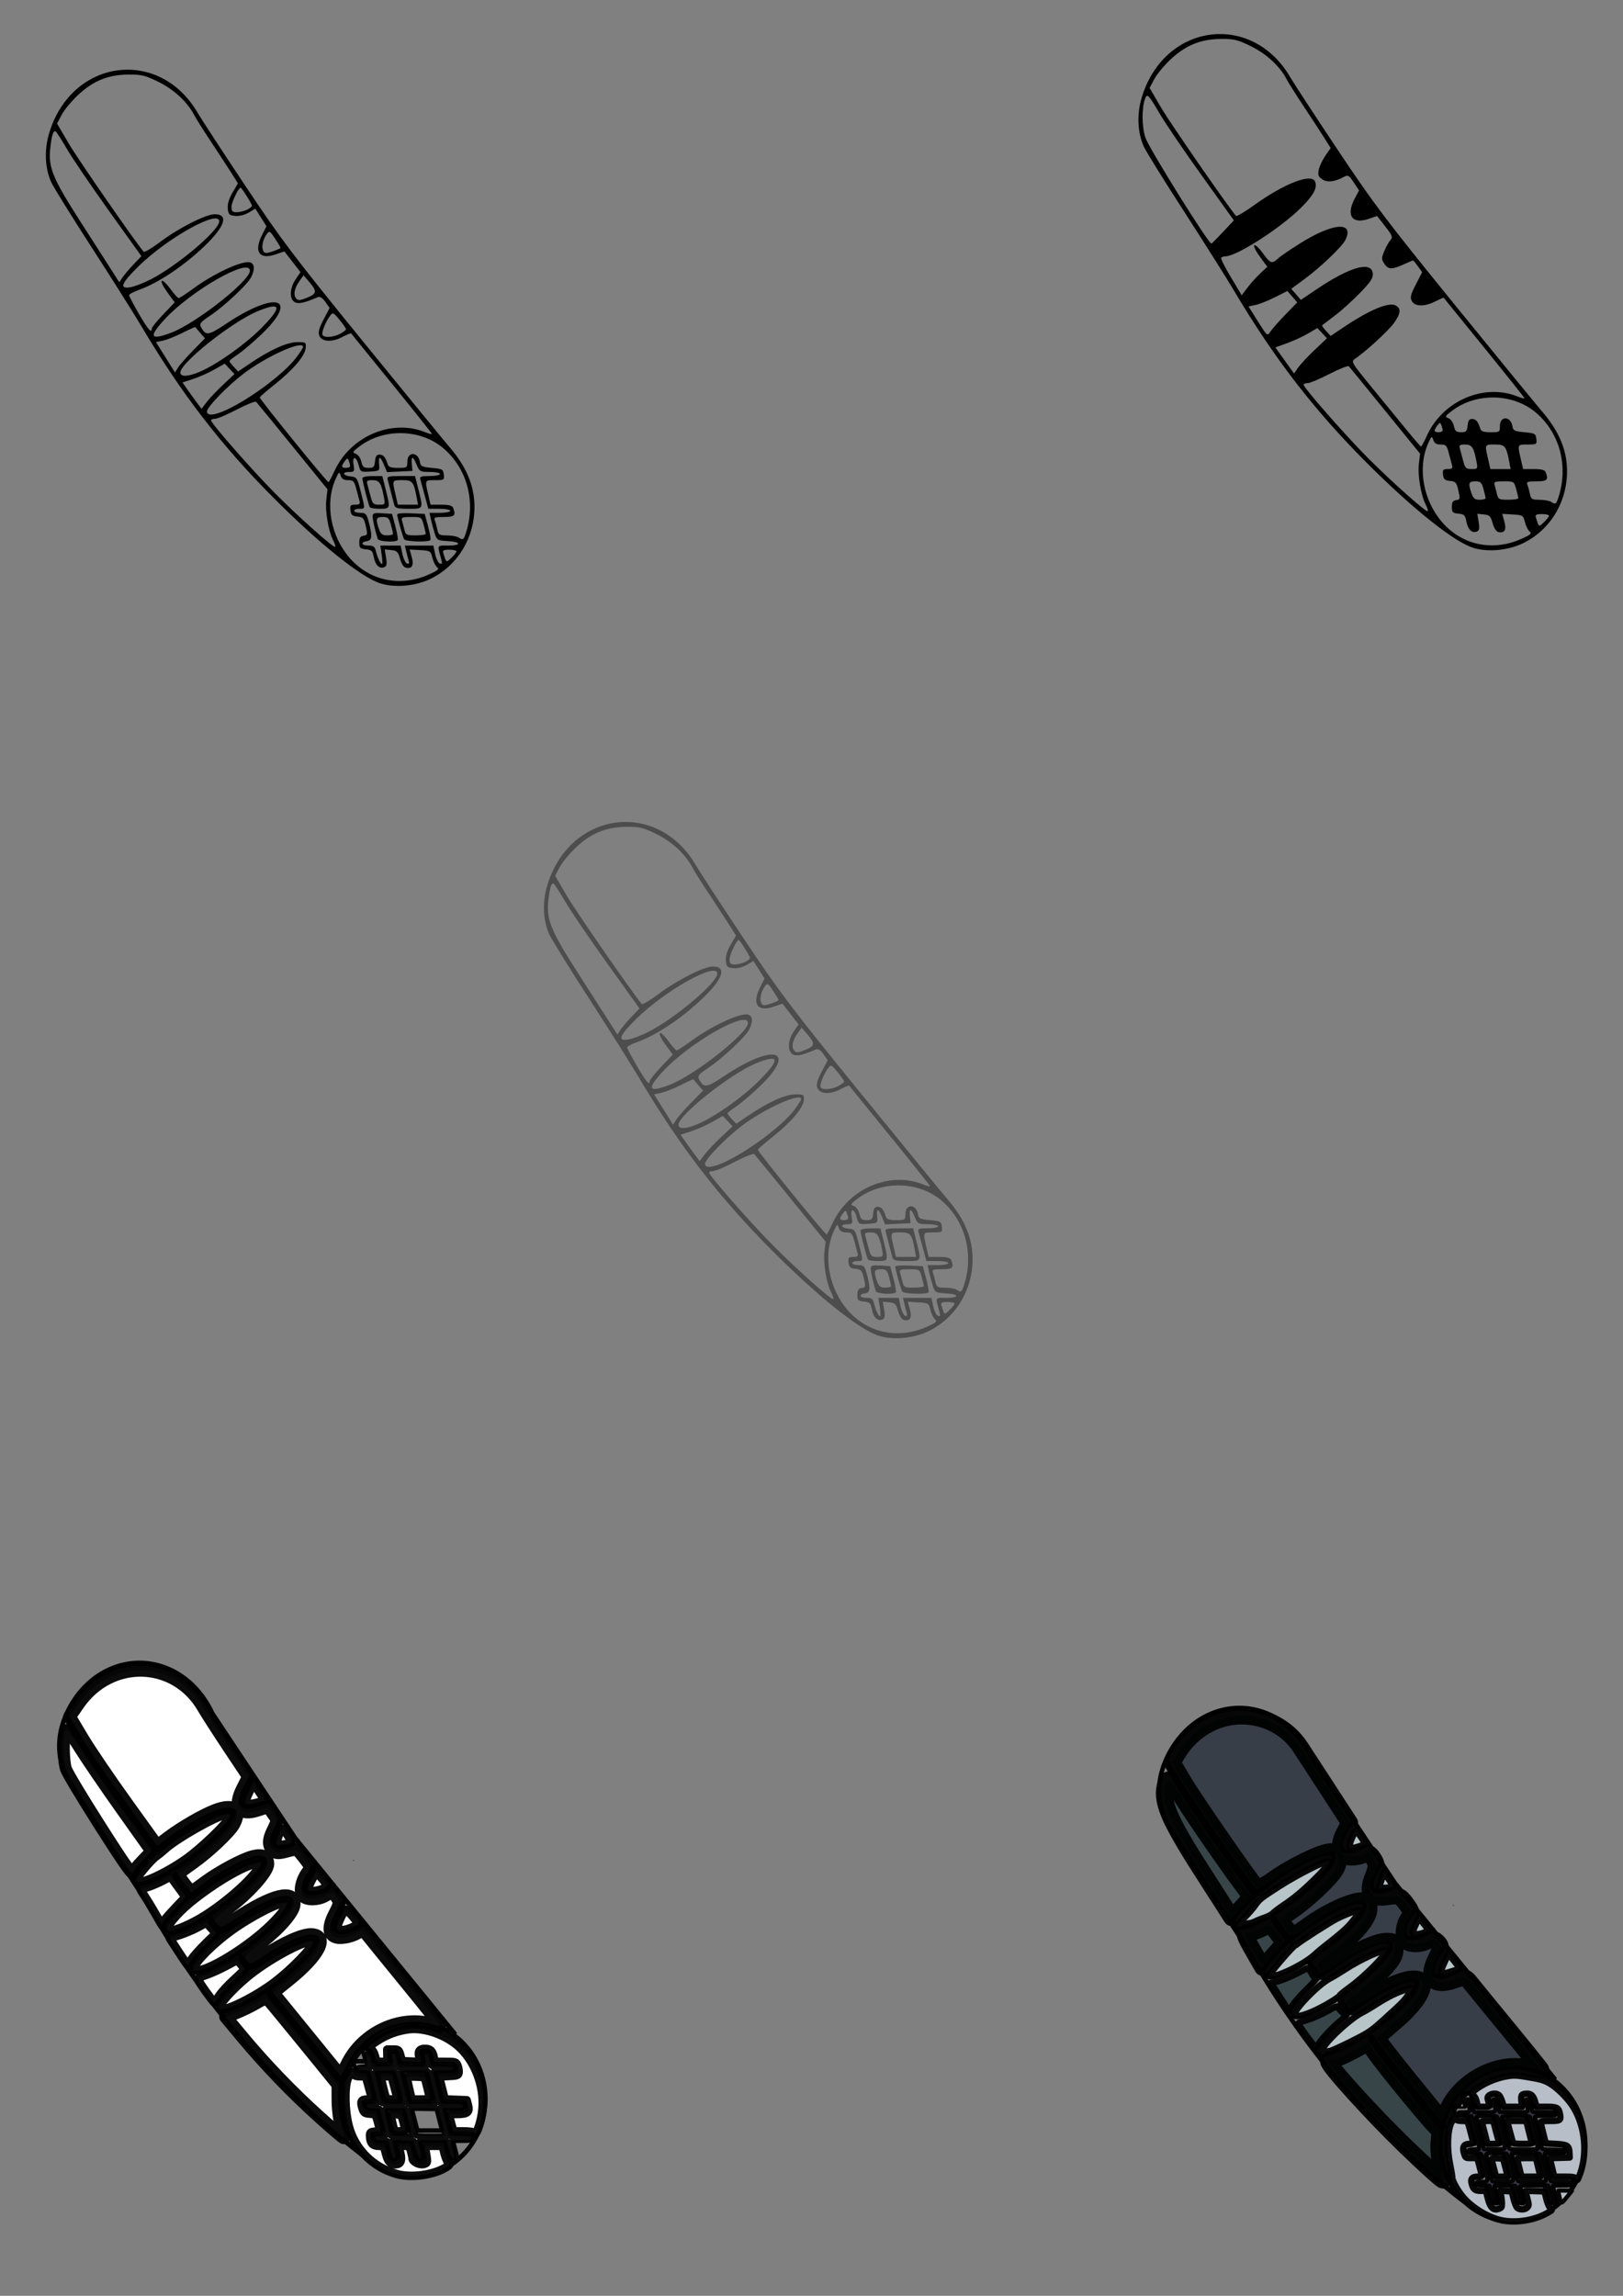 <?xml version="1.0" encoding="UTF-8" standalone="no"?>
<!-- Created with Inkscape (http://www.inkscape.org/) -->

<svg
   width="210mm"
   height="297mm"
   viewBox="0 0 210 297"
   version="1.1"
   id="svg5"
   inkscape:version="1.2.2 (b0a8486541, 2022-12-01)"
   sodipodi:docname="shotgun mic track icon icon svg.svg"
   xmlns:inkscape="http://www.inkscape.org/namespaces/inkscape"
   xmlns:sodipodi="http://sodipodi.sourceforge.net/DTD/sodipodi-0.dtd"
   xmlns="http://www.w3.org/2000/svg"
   xmlns:svg="http://www.w3.org/2000/svg">
  <rect x="0" y="0" width="210" height="297" fill="#808080" stroke="none"/>
  <sodipodi:namedview
     id="namedview7"
     pagecolor="#ffffff"
     bordercolor="#666666"
     borderopacity="1.0"
     inkscape:pageshadow="2"
     inkscape:pageopacity="0.0"
     inkscape:pagecheckerboard="0"
     inkscape:document-units="mm"
     showgrid="false"
     inkscape:zoom="1.1575153"
     inkscape:cx="-20.734066"
     inkscape:cy="543.83729"
     inkscape:window-width="1680"
     inkscape:window-height="956"
     inkscape:window-x="-11"
     inkscape:window-y="-11"
     inkscape:window-maximized="1"
     inkscape:current-layer="layer5"
     showguides="false"
     inkscape:showpageshadow="2"
     inkscape:deskcolor="#d1d1d1" />
  <defs
     id="defs2">
    <inkscape:path-effect
       effect="spiro"
       id="path-effect2617"
       is_visible="true"
       lpeversion="1" />
    <inkscape:path-effect
       effect="spiro"
       id="path-effect2420"
       is_visible="true"
       lpeversion="1" />
    <inkscape:path-effect
       effect="spiro"
       id="path-effect2416"
       is_visible="true"
       lpeversion="1" />
    <inkscape:path-effect
       effect="spiro"
       id="path-effect2299"
       is_visible="true"
       lpeversion="1" />
    <inkscape:path-effect
       effect="spiro"
       id="path-effect2182"
       is_visible="true"
       lpeversion="1" />
    <inkscape:path-effect
       effect="spiro"
       id="path-effect2065"
       is_visible="true"
       lpeversion="1" />
    <inkscape:path-effect
       effect="spiro"
       id="path-effect1940"
       is_visible="true"
       lpeversion="1" />
    <inkscape:path-effect
       effect="spiro"
       id="path-effect1934"
       is_visible="true"
       lpeversion="1" />
    <inkscape:path-effect
       effect="spiro"
       id="path-effect1245"
       is_visible="true"
       lpeversion="1" />
    <inkscape:path-effect
       effect="skeletal"
       id="path-effect3161"
       is_visible="true"
       lpeversion="1"
       pattern="m 182.711,36.817 0.271,28.58 24.647,-14.537 z m -38.189,6.58 v 17.729 h 31.325 V 43.397 Z"
       copytype="repeated"
       prop_scale="1"
       scale_y_rel="false"
       spacing="5.8"
       normal_offset="0"
       tang_offset="1.5"
       prop_units="false"
       vertical_pattern="false"
       hide_knot="false"
       fuse_tolerance="0" />
    <inkscape:path-effect
       effect="skeletal"
       id="path-effect2910"
       is_visible="true"
       lpeversion="1"
       pattern="m 182.711,36.817 0.271,28.58 24.647,-14.537 z m -38.189,6.58 v 17.729 h 31.325 V 43.397 Z"
       copytype="repeated"
       prop_scale="1"
       scale_y_rel="false"
       spacing="4.6"
       normal_offset="0.3"
       tang_offset="0"
       prop_units="false"
       vertical_pattern="false"
       hide_knot="false"
       fuse_tolerance="0" />
    <clipPath
       clipPathUnits="userSpaceOnUse"
       id="clipPath3088">
      <path
         id="path3090"
         style="fill:none;stroke:#000000;stroke-width:1.865;stroke-linecap:round;stroke-linejoin:round;stroke-miterlimit:4;stroke-dasharray:none;stroke-opacity:0.955;paint-order:stroke markers fill"
         d="M -39.799,76.741 V 269.299 H 143.477 V 76.741 Z M 7.896,147.055 c 0.043,0.002 0.083,0.021 0.119,0.061 0.131,0.148 0.248,0.315 0.348,0.494 0.102,-0.025 0.213,-0.061 0.26,-0.023 0.133,-0.037 0.361,0.059 0.732,0.345 0.255,-0.097 0.255,0.316 0.148,0.73 0.171,0.547 0.127,0.666 -0.041,0.567 0.098,0.169 0.196,0.339 0.307,0.496 -0.01,0.056 -0.005,0.159 -0.007,0.239 0,0 0,5.3e-4 0,5.3e-4 0.11,0.405 0.089,0.889 0.125,1.176 -0.163,0.205 -0.304,0.432 -0.462,0.641 0.017,0.02 0.038,0.036 0.053,0.058 0.184,0.253 0.213,0.53 0.157,0.803 0.033,0.04 0.067,0.084 0.104,0.132 0.249,-0.148 0.458,-0.274 0.648,-0.389 -0.074,-0.743 0.708,-1.423 2.088,-1.057 0.035,-0.014 0.067,-0.028 0.103,-0.042 0.339,-0.136 0.684,-0.28 1.046,-0.326 0.308,-0.039 0.846,-0.222 0.928,0.077 0.664,2.445 0.212,2.304 -1.067,2.691 -0.215,0.059 -0.422,0.089 -0.627,0.095 -0.19,0.088 -0.379,0.18 -0.565,0.277 -0.436,0.228 -0.847,0.5 -1.27,0.751 -0.31,0.194 -0.613,0.401 -0.931,0.581 -0.184,0.105 -1.135,0.457 -1.21,0.419 -1.003,-0.505 -1.276,-0.67 -1.333,-0.991 -0.203,0.05 -0.405,0.104 -0.612,0.127 -0.253,0.028 -0.924,-0.04 -1.187,-0.075 -0.079,-0.011 -0.298,-0.002 -0.234,-0.049 1.422,-1.037 2.354,-0.563 -1.081,-0.804 -0.128,-0.427 -0.081,-0.851 0.051,-1.256 -0.266,0.015 -0.528,0.033 -0.89,0.055 -0.331,-0.014 -0.69,0.094 -0.993,-0.041 -0.017,-0.008 -0.033,-0.016 -0.05,-0.023 -0.295,0.165 -0.59,0.331 -0.881,0.502 -0.078,0.046 -0.151,0.087 -0.222,0.126 -0.078,0.294 -0.134,0.523 -0.136,0.528 -0.242,0.429 -1.443,1.313 -2.003,0.892 -0.556,-0.417 -0.628,-1.239 -0.942,-1.858 0.61,-0.811 0.641,-0.944 1,-1.177 0.225,-0.7 0.61,-0.878 1.349,-1.635 0.304,-0.157 0.518,-0.278 0.719,-0.381 -0.045,-0.179 0.012,-0.47 0.205,-0.939 -0.483,-1.18 -0.112,-1.227 0.588,-1.223 0.057,-0.107 0.159,-0.141 0.283,-0.139 0.062,-0.055 0.129,-0.112 0.202,-0.171 0.476,-0.386 1.993,-0.085 2.51,-0.147 0.373,0.005 0.745,0.011 1.118,0.015 0.334,-0.004 0.668,-0.014 1.002,-0.012 0.11,5.2e-4 0.25,-0.051 0.356,-0.038 0.067,-0.053 0.134,-0.085 0.195,-0.082 z m 1.567,2.175 c -0.023,-0.039 -0.046,-0.079 -0.069,-0.118 -0.003,0.021 -0.007,0.042 -0.01,0.064 0.029,0.022 0.055,0.04 0.079,0.054 z m -0.069,-0.118 c 0.011,-0.067 0.021,-0.134 0.032,-0.202 -0.019,0.053 -0.04,0.103 -0.062,0.151 0.01,0.017 0.02,0.034 0.03,0.051 z m -0.03,-0.051 c -0.17,-0.288 -0.351,-0.564 -0.61,-0.767 -0.004,-0.003 -0.013,-0.006 -0.025,-0.008 0.005,0.044 0.008,0.087 0.012,0.131 0.111,0.151 0.203,0.289 0.279,0.418 0.115,0.116 0.222,0.221 0.31,0.296 0.012,-0.022 0.023,-0.046 0.034,-0.07 z m -0.635,-0.775 c -0.024,-0.222 -0.055,-0.442 -0.083,-0.656 -0.003,-0.02 -0.011,-0.034 -0.022,-0.043 -0.089,0.024 -0.135,0.107 -0.155,0.231 0.069,0.149 0.127,0.303 0.172,0.461 0.037,0.001 0.068,0.003 0.088,0.007 z m -8.288,5.591 c -0.25,0.093 -0.228,0.107 0.045,0.331 -0.019,-0.113 -0.033,-0.224 -0.045,-0.331 z M 21.834,163.26 v 5.3e-4 c 0.087,-0.001 0.164,0.029 0.226,0.103 0.14,0.169 0.26,0.318 0.371,0.457 0.392,-0.308 0.829,-0.451 1.262,-0.147 0.582,0.408 0.441,1.365 0.504,2.073 0.012,0.135 -0.165,0.32 -0.294,0.28 -0.009,-0.003 -0.016,-0.006 -0.022,-0.01 0.004,0.061 0.006,0.122 0.005,0.179 -0.006,0.184 -0.044,0.359 -0.102,0.527 0.928,-4e-5 1.856,-0.042 2.78,-0.161 0.566,0.293 1.45,0.291 1.697,0.878 0.738,1.759 -1.951,2.185 -2.783,2.44 -1.995,0.611 -1.161,0.318 -2.727,0.92 v -5.3e-4 c -1.254,0.482 -2.17,0.115 -2.367,-0.491 -0.008,-5.2e-4 -0.016,-5.2e-4 -0.024,-0.001 -0.303,0.099 -0.632,0.179 -1.08,0.264 -0.208,0.04 -0.48,0.181 -0.635,0.037 -0.316,-0.295 -0.538,-0.67 -0.755,-1.049 -0.291,0.022 -0.582,0.043 -0.874,0.051 -0.093,0.002 -0.186,0.003 -0.28,0.003 -0.08,0.039 -0.188,0.079 -0.343,0.123 -0.349,0.099 -0.723,0.04 -1.085,0.06 -0.688,-0.335 -1.322,-0.482 -1.078,-1.727 0.077,-0.394 0.491,-0.648 0.862,-0.842 -0.067,-0.204 -0.089,-0.378 -0.09,-0.538 -0.229,0.002 -0.457,0.003 -0.686,0.006 -0.405,0.005 -0.81,0.012 -1.215,0.022 -0.221,0.005 -0.58,0.228 -0.664,0.024 -0.002,-0.005 -0.004,-0.01 -0.006,-0.015 -0.039,0.003 -0.079,0.007 -0.118,0.011 0.006,-0.115 0.008,-0.232 0.008,-0.348 -0.173,-0.668 -0.122,-1.397 -0.217,-2.087 0.112,-0.01 0.23,-0.02 0.344,-0.03 0.049,-0.092 0.194,-0.062 0.341,-0.03 1.502,-0.134 3.099,-0.274 4.558,-0.161 0.536,0.041 0.9,0.092 1.224,0.164 0.037,1.5e-4 0.074,2.4e-4 0.111,5.3e-4 0.522,0.002 1.043,0.006 1.565,0.007 0.123,-0.049 0.244,-0.104 0.364,-0.161 0.064,-0.03 0.125,-0.065 0.186,-0.101 0.008,-0.134 0.017,-0.234 0.027,-0.237 0.009,-0.003 0.019,0.07 0.029,0.187 0.271,-0.29 0.681,-0.674 0.984,-0.678 z m 1.944,2.114 c -0.004,-0.004 0.043,0.183 0.076,0.408 0.007,-0.049 0.013,-0.098 0.009,-0.137 -0.06,-0.19 -0.083,-0.268 -0.085,-0.271 z m -8.544,2.209 c -8.47e-4,2.7e-4 -0.002,8e-4 -0.003,0.001 -0.043,0.018 -0.1,0.157 -0.067,0.125 0.029,-0.029 0.058,-0.059 0.086,-0.089 -3.44e-4,-8e-4 -7.94e-4,-0.001 -10e-4,-0.002 -0.006,-0.012 -0.01,-0.023 -0.015,-0.035 z m 19.199,7.386 c 0.031,-8e-4 0.054,0.012 0.066,0.046 0.079,0.23 0.149,0.466 0.209,0.704 0.25,-0.087 0.415,-0.059 0.844,-0.013 0.184,0.037 0.341,0.086 0.474,0.144 h 5.29e-4 c 0.047,-0.024 0.094,-0.048 0.14,-0.074 0.412,-0.102 0.816,-0.245 1.236,-0.306 0.19,-0.028 0.39,-0.043 0.594,-0.043 v 5.3e-4 c 0.61,0.001 1.248,0.145 1.709,0.525 0.212,0.175 0.474,0.396 0.479,0.67 0.003,0.173 -0.02,0.342 -0.057,0.51 0.102,0.32 0.119,0.674 0.059,1.005 0.311,0.018 0.622,0.046 0.93,0.1 1.242,0.613 1.388,0.755 0.489,2.546 -0.09,0.179 -0.375,0.147 -0.571,0.187 -0.373,0.077 -0.757,0.088 -1.137,0.121 0.449,0.418 1.108,0.756 1.118,1.339 0.008,0.47 -0.328,0.754 -0.771,0.931 -0.098,0.153 -0.201,0.302 -0.337,0.42 -0.984,0.851 -2.307,0.805 -3.502,0.625 -0.12,-0.018 -0.234,-0.041 -0.341,-0.069 -0.078,0.039 -0.153,0.081 -0.223,0.125 -0.005,0.178 -0.003,0.357 0.01,0.535 0.625,0.373 0.29,1.902 -0.112,2.063 -1.83,0.737 -1.963,-0.55 -2.261,-1.467 -0.007,-0.056 -0.019,-0.187 -0.03,-0.359 -0.105,-0.33 -0.106,-0.463 -0.032,-0.759 -0.004,-0.249 0.001,-0.515 0.017,-0.78 -0.017,-0.005 -0.033,-0.01 -0.05,-0.015 -0.077,0.046 -0.144,0.062 -0.184,-0.002 -0.022,-0.036 -0.042,-0.072 -0.063,-0.107 -0.577,0.184 -1.022,0.281 -1.452,0.339 -0.837,0.232 -1.725,0.329 -2.568,0.369 -0.368,0.018 -0.736,-0.029 -1.104,-0.043 -0.741,-0.21 -1.652,-0.291 -1.446,-1.643 0.044,-0.287 0.268,-0.49 0.531,-0.664 -0.142,0.025 -0.281,0.047 -0.305,-0.064 -0.17,-0.797 -0.223,-1.661 -0.002,-2.445 0.012,-0.041 0.037,-0.064 0.068,-0.081 -1.313,-0.71 -1.2,-2.145 0.367,-2.173 0.158,-0.003 0.33,0.009 0.517,0.037 1.126,0.167 0.63,0.056 1.497,0.291 0.385,0.104 0.687,0.258 0.913,0.438 -0.01,-0.061 -0.02,-0.121 -0.032,-0.182 -0.105,0.021 -0.119,-0.008 0.031,-0.126 -0.011,0.032 -0.023,0.063 -0.037,0.094 0.002,0.011 0.004,0.021 0.006,0.032 0.117,-0.023 0.345,-0.105 0.58,-0.191 0.134,-0.317 0.073,-0.4 -0.509,0.034 -0.015,0.011 -0.027,0.021 -0.039,0.03 0.081,-0.225 0.125,-0.474 0.286,-0.648 0.479,-0.517 0.645,-0.418 1.064,-0.619 0.229,-0.11 0.457,-0.222 0.684,-0.334 0.439,-0.499 0.358,-0.517 1.095,-0.705 0.011,-0.003 0.022,-0.005 0.033,-0.007 -0.035,0.018 -0.063,0.09 -0.085,0.199 0.068,-0.033 0.136,-0.066 0.205,-0.098 -0.037,-0.07 -0.07,-0.103 -0.098,-0.105 0.099,-0.017 0.2,-0.018 0.299,-0.036 0.111,-0.021 0.268,-0.163 0.343,-0.106 0.033,-0.014 0.065,-0.028 0.098,-0.042 0.106,-0.027 0.264,-0.152 0.357,-0.155 z m 6.111,7.974 c -0.009,-8e-4 -0.02,0.001 -0.024,0.005 -0.013,0.017 -0.026,0.034 -0.038,0.051 0.024,-0.016 0.049,-0.032 0.073,-0.049 0.005,-0.003 -0.002,-0.006 -0.011,-0.007 z m -4.936,1.798 c -0.026,0.065 -0.049,0.133 -0.081,0.192 0.073,0.011 0.15,0.005 0.222,0.021 -0.027,-0.076 -0.07,-0.155 -0.141,-0.213 z m 13.741,3.82 c 0.714,0.26 1.099,1.038 1.608,1.616 0.061,-0.08 0.123,-0.16 0.184,-0.24 0.093,-0.122 0.021,0.093 -0.107,0.324 0.013,0.014 0.026,0.029 0.039,0.042 0.006,0.006 -0.022,0.006 -0.027,-0.002 -0.005,-0.008 -0.01,-0.021 -0.014,-0.036 -0.022,0.039 -0.045,0.077 -0.069,0.115 0.005,-0.056 0.012,-0.112 0.029,-0.165 -0.012,-0.013 -0.023,-0.025 -0.035,-0.038 -0.129,0.168 -0.258,0.336 -0.388,0.504 0.113,0.067 0.268,-0.103 0.393,-0.301 -0.005,0.059 -0.007,0.118 -0.016,0.176 -0.028,0.313 -0.021,0.631 -0.083,0.939 -0.028,0.141 -0.102,0.271 -0.184,0.389 -0.17,0.246 -0.343,0.498 -0.567,0.697 -0.06,0.053 -0.129,0.095 -0.194,0.142 0.367,-0.209 0.655,-0.304 0.938,-0.303 0.404,0.001 0.8,0.194 1.41,0.517 0.154,0.375 0.444,0.72 0.461,1.125 0.016,0.363 -0.093,0.691 -0.279,0.984 1.271,0.708 -0.019,0.501 -0.68,0.725 0.002,0.055 0.003,0.106 0.005,0.163 0.002,0.086 -1.422,1.137 -1.423,1.138 -0.055,0.044 -0.11,0.089 -0.166,0.132 -0.025,0.068 -0.051,0.135 -0.075,0.203 -0.018,0.452 -0.024,0.905 -0.009,1.36 -0.056,0.257 -0.107,0.516 -0.167,0.772 -0.002,0.01 -0.004,0.014 -0.006,0.023 -0.002,0.037 -0.008,0.07 -0.023,0.097 -0.105,0.43 -0.065,0.163 -0.11,0.482 2.65e-4,9e-5 7.94e-4,-9e-5 0.001,0 0.021,0.006 -0.013,0.085 -0.01,0.064 0.005,-0.036 0.005,-0.037 0.009,-0.064 -0.236,-0.065 -0.48,-0.11 -0.724,-0.151 -1.625,0.552 -1.828,0.436 -1.66,-0.429 -0.008,-0.004 -0.015,-0.007 -0.023,-0.011 -0.187,-0.096 0.018,-0.419 0.028,-0.629 -0.006,-0.09 -0.009,-0.18 -0.009,-0.27 -0.281,-0.171 -0.491,-0.501 -0.546,-0.946 -0.531,0.203 -0.881,0.172 -0.578,-0.609 0.051,-0.133 0.091,-0.242 0.125,-0.336 H 45.584 c -1.023,0 -1.612,-0.437 -1.77,-0.942 -0.121,0.001 -0.242,0.004 -0.363,0.005 -0.383,-0.01 -0.767,0.007 -1.149,-0.029 -0.106,-0.01 -0.19,-0.021 -0.266,-0.032 -0.463,0.329 -0.94,0.704 -1.475,1.17 -0.027,0.024 -0.045,0.039 -0.071,0.062 0.057,0.319 0.093,0.645 0.044,0.88 -0.078,0.376 -0.253,0.735 -0.469,1.052 -0.483,0.71 -1.885,0.866 -2.505,0.471 -0.474,-0.303 -0.352,-1.069 -0.528,-1.604 0.199,-0.421 0.323,-0.887 0.598,-1.262 0.075,-0.102 0.153,-0.203 0.233,-0.302 -0.124,-0.818 -0.079,-1.147 0.834,-2.047 0.14,-0.138 0.364,-0.152 0.535,-0.249 0.111,-0.063 0.206,-0.152 0.309,-0.228 0.552,-0.261 1.128,-0.47 1.729,-0.506 -1.005,-0.395 -0.819,-1.802 0.897,-2.403 0.107,-0.038 0.218,-0.068 0.327,-0.103 -0.038,-0.121 -0.179,-0.76 -0.194,-0.827 0.116,-0.82 0.075,-1.227 0.482,-1.238 0.317,-0.009 0.904,0.221 2.045,0.682 0.212,0.086 0.1,0.446 0.134,0.672 0.05,0.327 0.06,0.648 0.055,0.971 0.284,-0.089 0.568,-0.178 0.86,-0.232 0.088,-0.016 0.176,-0.027 0.265,-0.035 0.002,-0.099 0.007,-0.199 0.018,-0.298 0.028,-0.257 0.172,-0.489 0.281,-0.724 0.226,-0.49 0.453,-0.721 0.821,-0.719 0.294,0.001 0.681,0.153 1.226,0.438 0.025,-0.018 0.05,-0.037 0.075,-0.054 0.078,0.055 0.133,0.096 0.176,0.124 0.045,-0.094 0.101,-0.203 0.172,-0.337 0.075,-0.142 0.176,-0.494 0.293,-0.383 0.008,0.008 0.015,0.015 0.023,0.023 0.037,-0.061 0.077,-0.124 0.124,-0.193 z m 1.685,1.7 c -0.001,-0.002 -0.003,-0.003 -0.004,-0.005 7.94e-4,0.003 0.001,0.006 0.002,0.008 5.29e-4,-8e-4 0.001,-0.002 0.002,-0.003 z m -8.461,0.36 c -0.012,0.02 -0.022,0.039 -0.032,0.054 0.011,-0.004 0.022,-0.007 0.033,-0.011 -5.29e-4,-0.014 -7.94e-4,-0.029 -0.002,-0.043 z m 6.891,2.401 c -0.064,0.037 -0.127,0.075 -0.19,0.112 -0.175,0.1 -0.321,0.183 -0.451,0.254 0.06,0.011 0.111,0.029 0.166,0.044 0.009,-0.007 0.014,-0.009 0.023,-0.017 0.158,-0.122 0.298,-0.268 0.452,-0.394 z" />
    </clipPath>
    <clipPath
       clipPathUnits="userSpaceOnUse"
       id="clipPath4580">
      <path
         id="path4582"
         style="fill:none;stroke:#000000;stroke-width:1.876;stroke-linecap:round;stroke-linejoin:round;stroke-miterlimit:4;stroke-dasharray:none;stroke-opacity:0.955;paint-order:stroke markers fill"
         d="m -56.624,111.259 -50.045,53.264 39.242,36.071 c 0.064,-0.132 0.125,-0.265 0.191,-0.395 -0.086,-0.226 -0.155,-0.458 -0.165,-0.708 -0.051,-1.298 0.427,-1.619 0.996,-2.674 0.016,-0.029 -0.025,-0.061 -0.012,-0.091 0.114,-0.251 0.197,-0.407 0.277,-0.544 -0.196,-0.186 -0.109,-0.277 0.121,-0.309 0.01,-0.033 0.019,-0.064 0.029,-0.099 -0.374,-0.271 -0.606,-0.951 -0.45,-1.942 0.032,-0.2 0.205,-0.519 0.299,-0.817 -0.042,-0.241 -0.089,-0.481 -0.14,-0.72 -0.115,-0.236 -0.206,-0.486 -0.309,-0.728 -0.15,-0.287 -0.301,-0.574 -0.451,-0.86 -0.136,-0.33 -0.297,-0.648 -0.408,-0.99 -0.129,-0.394 -0.211,-0.808 -0.312,-1.213 -0.058,-0.236 -0.101,-0.477 -0.165,-0.711 -0.005,-0.018 -0.06,-0.032 -0.04,-0.036 0.026,-0.005 0.049,-0.01 0.074,-0.015 -0.336,-0.812 -0.282,-0.949 1.491,-1.141 0.183,-0.394 0.408,-0.777 0.639,-1.151 -0.001,-0.066 -0.005,-0.131 -0.001,-0.2 0.02,-0.378 0.072,-0.726 0.141,-1.061 -0.032,-0.034 -0.065,-0.07 -0.101,-0.115 -0.227,-0.278 -0.537,-0.499 -0.68,-0.835 -0.197,-0.464 0.056,-1.37 0.148,-1.841 0.121,-0.459 0.255,-1.077 0.448,-1.641 -0.133,-0.19 -0.266,-0.379 -0.41,-0.557 0.208,-0.236 0.413,-0.467 0.61,-0.697 0.004,-0.011 0.009,-0.022 0.012,-0.033 0.048,-0.073 0.088,-0.151 0.128,-0.23 -0.019,-0.042 -0.038,-0.084 -0.058,-0.126 0.315,-1.108 -0.007,-0.105 0.413,-1.103 0.006,-0.015 0.457,-1.224 0.487,-1.269 0.039,-0.056 0.199,0.052 0.192,-0.008 -0.02,-0.183 -0.163,-0.313 -0.244,-0.47 -0.115,-0.313 -0.276,-0.607 -0.344,-0.939 -0.063,-0.307 -0.036,-0.64 -0.046,-0.961 -0.005,-0.161 -0.01,-0.322 -0.016,-0.483 -0.185,0.238 -0.402,0.407 -0.675,0.424 -0.224,0.014 -0.376,-0.048 -0.474,-0.165 -0.28,-0.077 -0.589,-0.112 -0.797,-0.295 -0.575,-0.506 -0.566,-1.184 -0.428,-1.938 0.047,-0.256 0.188,-0.5 0.268,-0.753 0.674,-2.122 -0.035,-0.297 1.036,-2.793 0.308,-0.452 0.597,-0.915 0.923,-1.355 0.387,-0.523 0.886,-0.972 1.234,-1.519 0.187,-0.294 0.324,-0.611 0.489,-0.915 0.796,-1.467 0.348,-0.572 0.971,-1.868 0.793,-1.652 2.22,-1.772 2.409,-0.774 0.067,-0.018 0.134,-0.036 0.201,-0.055 0.009,0.055 0.015,0.109 0.02,0.164 0.076,-0.011 0.038,0.13 0.014,0.245 0.004,0.233 -0.019,0.465 -0.058,0.696 0.309,-0.406 0.692,-0.823 1.191,-1.274 0.052,-0.047 0.083,-0.066 0.133,-0.109 0.13,-0.475 0.323,-0.943 0.519,-1.412 -0.214,-0.182 -0.414,-0.375 -0.559,-0.616 -0.077,-0.129 0.022,-0.304 0.106,-0.474 -0.395,-0.116 0.367,-1.029 0.148,-1.258 -0.013,-0.014 -0.055,0.03 -0.063,0.012 -0.097,-0.204 -0.203,-0.407 -0.264,-0.629 -0.226,0.309 -0.532,0.664 -0.717,0.882 -0.006,0.011 -0.012,0.019 -0.019,0.024 -0.004,0.005 -0.011,0.015 -0.015,0.02 -0.394,-0.22 -0.821,-0.398 -1.22,-0.612 -0.078,0.149 -0.156,0.299 -0.233,0.448 -0.142,0.226 -0.291,0.448 -0.426,0.678 -0.053,0.09 -0.079,0.194 -0.089,0.288 0.081,0.494 -0.032,0.291 0,0 -0.025,-0.15 -0.067,-0.36 -0.137,-0.657 -0.228,0.11 -0.489,0.139 -0.783,0.036 -0.152,1.094 -0.307,2.285 -0.652,1.209 -0.429,-1.338 -0.649,-1.253 -0.223,-1.925 -0.072,-0.175 -0.055,-0.356 0.014,-0.535 -0.056,-0.244 -0.012,-0.814 0.064,-1.426 -0.023,0.008 -0.046,0.017 -0.069,0.024 -5.75e-4,2.5e-4 -0.002,0.001 -0.003,0.001 -0.025,0.06 -0.051,0.12 -0.077,0.18 -0.025,0.06 0.016,-0.156 0.077,-0.18 0.032,-0.076 0.064,-0.152 0.096,-0.228 0.101,-0.764 0.236,-1.534 0.269,-1.749 0.07,-1.693 -0.225,-3.298 -0.017,-5.009 0.084,-0.688 0.298,-1.328 0.47,-1.989 -0.023,-0.443 -0.016,-0.889 0.065,-1.338 0.039,-0.216 0.109,-0.427 0.195,-0.636 -0.332,-0.692 -0.903,-1.577 -0.417,-1.936 1.102,-0.813 1.595,-1.035 2.023,-0.892 0.058,-0.071 0.117,-0.139 0.179,-0.202 0.008,-0.03 0.017,-0.06 0.025,-0.09 -0.017,-0.498 -0.064,-1.243 0.049,-1.91 -0.025,-0.157 -0.052,-0.31 -0.093,-0.45 -0.179,-0.608 -0.285,-1.246 -0.436,-1.865 -0.149,-0.61 -0.309,-1.216 -0.463,-1.824 0.365,-0.422 -0.778,-1.322 -0.35,-1.889 0.328,-0.434 0.818,-0.71 1.263,-1.035 7.4e-4,-0.084 0.002,-0.169 0.005,-0.253 -0.102,0.026 -0.192,0.049 -0.191,0.038 0.011,-0.173 0.12,-0.329 0.237,-0.485 0.082,-0.469 0.422,-0.939 0.563,-1.399 0.052,0.091 0.235,-1.136 0.44,-1.156 -0.047,-0.118 -0.077,-0.241 -0.07,-0.373 0.03,-0.538 0.434,-0.848 0.709,-1.235 0.428,-0.733 0.141,-0.147 0.423,-1.328 0.052,-0.216 0.17,-0.427 0.186,-0.643 0.028,-0.389 -0.024,-0.768 -0.059,-1.147 -0.083,-0.898 -0.165,-1.389 -0.287,-2.085 -0.42,-0.86 -0.14,0.348 -0.756,-1.471 -0.082,-0.241 -0.168,-0.492 -0.156,-0.759 0.003,-0.068 0.012,-0.136 0.024,-0.204 -0.18,-0.17 0.107,-0.628 0.211,-0.803 -0.062,0.267 -0.164,0.536 -0.211,0.803 0.038,0.036 0.099,0.059 0.187,0.064 -0.074,-0.12 -0.146,-0.241 -0.05,-0.331 1.06,-1 1.769,-1.437 2.095,-1.271 0.106,-0.179 0.26,-0.354 0.485,-0.528 0.093,-1.555 2.166,-1.359 2.321,0.65 6.84e-4,0.009 5.61e-4,0.018 0.001,0.027 0.017,0.03 0.035,0.06 0.05,0.092 0.117,0.25 0.21,0.501 0.281,0.753 0.066,-0.082 0.146,-0.144 0.252,-0.171 0.097,-0.025 0.187,-0.04 0.275,-0.052 0.141,-0.306 0.293,-0.606 0.456,-0.897 0.143,-0.844 0.341,-1.569 0.545,-2.343 z m 20.732,19.057 c -0.047,0.263 -0.103,0.535 -0.176,0.824 -0.532,2.109 -1.981,3.805 -3.087,5.671 0.3,0.272 0.508,0.732 0.73,1.259 0.059,0.399 0.152,0.789 0.178,1.196 0.026,0.392 -0.022,2.756 -0.06,3.084 -0.232,2.005 -1.11,3.952 -1.846,5.878 -0.291,0.844 -0.617,1.712 -0.907,2.589 -0.395,1.755 -0.51,3.519 -0.476,5.257 0.002,0.081 0.005,0.161 0.008,0.242 0.101,0.149 0.206,0.334 0.293,0.682 0.088,0.351 0.054,0.739 0.081,1.109 -0.741,0.26 -1.478,0.793 -2.224,0.781 -0.313,-0.005 -0.288,-0.525 -0.344,-0.825 -0.049,-0.266 -0.078,-0.538 -0.096,-0.813 -0.161,-0.387 -0.265,-0.844 -0.277,-0.964 -0.01,-0.102 -0.012,-0.202 -0.019,-0.303 -0.011,0.004 -0.021,0.007 -0.032,0.011 -0.096,0.029 -0.187,0.029 -0.275,0.011 -0.027,0.363 -0.046,0.576 -0.077,1.01 -0.344,1.699 -0.652,3.401 -1.032,5.098 -0.04,0.181 -0.092,0.36 -0.14,0.54 1.162,3.175 2.34,6.348 3.296,9.617 0.44,1.504 1.047,3.697 1.57,6.058 0.145,-0.149 0.288,-0.299 0.434,-0.446 0.495,-0.497 1.014,-1.391 1.643,-1.305 0.169,0.023 0.321,0.047 0.473,0.071 0.086,-0.069 0.167,-0.137 0.225,-0.205 1.119,-1.301 2.236,-2.711 3.507,-3.878 1.673,-1.537 1.284,0.518 1.133,2.019 l 21.158,-22.519 z m -2.207,-0.174 c -1.161,-0.714 -0.747,0.237 -0.316,1.177 0.098,-0.266 0.183,-0.538 0.246,-0.818 0.027,-0.12 0.05,-0.24 0.07,-0.359 z m -8.578,-5.082 c -0.082,0.119 -0.17,0.235 -0.266,0.345 -0.033,0.079 -0.066,0.158 -0.098,0.238 0.03,0.226 -0.075,0.506 -0.089,0.747 -0.04,0.655 -0.062,0.784 -0.073,0.841 0.032,0.454 0.059,1.39 -0.19,1.618 0.01,-0.008 0.02,-0.016 0.03,-0.024 0.023,-0.003 0.046,-0.005 0.068,-0.008 0.154,-0.164 0.308,-0.327 0.461,-0.491 0.167,-0.179 0.289,-0.504 0.472,-0.63 -0.071,-0.456 -0.141,-0.912 -0.215,-1.367 -0.028,-0.424 -0.065,-0.846 -0.099,-1.268 z m 6.22,7.191 c -0.019,0.067 -0.038,0.133 -0.059,0.197 0.021,0.064 0.033,0.099 0.062,0.188 -0.004,-0.141 -0.004,-0.271 -0.003,-0.386 z m -6.963,-3.381 c -0.015,0.01 -0.029,0.019 -0.045,0.024 -0.502,0.156 -0.884,0.25 -1.182,0.298 0.022,0.331 0.048,0.661 0.068,0.992 0.081,-0.086 0.162,-0.172 0.244,-0.259 0.096,-0.208 0.207,-0.397 0.338,-0.55 0.166,-0.195 0.381,-0.342 0.579,-0.505 z m 3.733,3.758 c -0.076,0.031 -0.15,0.055 -0.221,0.074 -0.006,0.022 -0.014,0.041 -0.02,0.063 0.082,-0.026 0.162,-0.046 0.241,-0.062 2.91e-4,-0.026 5.38e-4,-0.048 7.11e-4,-0.075 z m 2.031,4.21 c -0.724,-0.096 -0.95,-0.438 -1.174,-0.901 -0.102,0.128 -0.211,0.258 -0.334,0.389 -0.254,0.271 -0.672,0.69 -1.065,1.137 0.053,1.113 0.145,2.199 0.226,3.219 0.368,-0.399 0.74,-0.791 1.106,-1.177 0.139,-0.163 0.28,-0.323 0.421,-0.484 0.033,-0.569 0.472,-1.187 0.648,-1.774 0.056,-0.133 0.116,-0.264 0.178,-0.394 -0.002,-0.005 -0.003,-0.009 -0.005,-0.014 z m -10.884,-8.841 c -0.057,0.186 -0.125,0.37 -0.194,0.553 0.072,-0.121 0.147,-0.246 0.21,-0.355 -0.005,-0.066 -0.01,-0.132 -0.015,-0.198 z m 11.992,12.199 c -0.097,0.066 -0.194,0.129 -0.291,0.18 -0.127,0.149 -0.255,0.297 -0.381,0.45 -0.225,0.253 -0.464,0.507 -0.707,0.763 0.142,0.72 0.242,1.63 0.272,1.962 0.058,0.625 0.077,1.259 0.109,1.889 0.006,0.128 0.009,0.165 0.015,0.272 0.439,-1.138 0.837,-2.287 0.955,-3.458 0.042,-0.418 0.012,-0.83 0.015,-1.245 0.003,-0.423 0.008,-0.626 0.013,-0.813 z m -11.845,-10.245 c -0.128,0.035 -0.258,0.068 -0.376,0.12 -0.368,0.161 -0.556,0.164 -0.627,0.066 -0.056,0.134 -0.113,0.267 -0.166,0.401 0.272,0.089 0.546,0.176 0.754,0.356 0.148,0.128 0.283,0.28 0.408,0.448 0.024,-0.051 0.049,-0.102 0.072,-0.152 0.005,5.2e-4 0.01,9.3e-4 0.015,0.001 -0.024,-0.414 -0.053,-0.826 -0.082,-1.239 z m 4.414,5.759 c -0.123,0.16 -0.244,0.311 -0.363,0.451 0.007,0.455 0.01,0.911 0.014,1.366 0.031,-0.101 0.058,-0.199 0.092,-0.303 0.052,-0.158 0.135,-0.325 0.232,-0.496 2.82e-4,-0.337 0.01,-0.677 0.025,-1.018 z m -9.698,-1.967 c -0.042,0.1 -0.099,0.204 -0.167,0.31 0.075,0.148 0.154,0.293 0.231,0.439 -0.006,-0.062 -0.012,-0.123 -0.017,-0.185 -0.017,-0.188 -0.032,-0.375 -0.048,-0.563 z m -0.893,0.844 c -0.079,0.021 -0.158,0.042 -0.234,0.069 0.002,0.007 0.004,0.015 0.005,0.022 0.068,-0.024 0.147,-0.055 0.229,-0.09 z m 0.94,5.42 c -9.98e-4,0.046 6.79e-4,0.04 -6.29e-4,0.091 -0.018,0.727 -0.052,1.046 -0.082,1.292 0.145,-0.277 0.359,-0.528 0.551,-0.787 -0.139,-0.168 -0.324,-0.378 -0.468,-0.596 z m 7.449,15.623 c -0.181,0.012 -0.307,-0.01 -0.401,-0.059 -0.166,0.756 -0.447,1.603 -1.094,1.908 -0.28,0.132 -0.523,0.19 -0.734,0.192 -0.002,0.117 -0.005,0.237 -0.006,0.354 0.359,0.069 0.554,0.219 0.629,0.441 0.013,-0.037 0.026,-0.074 0.047,-0.113 -0.025,-0.015 2.84e-4,-0.037 0.037,-0.061 0.12,-0.202 0.324,-0.465 0.565,-0.796 0.003,-0.004 0.005,-0.009 0.008,-0.013 0.214,-0.401 0.397,-0.813 0.596,-1.22 0.132,-0.215 0.248,-0.424 0.353,-0.632 z m -0.454,4.032 c -0.658,-0.357 -1.003,-0.595 -1.129,-0.824 -0.035,0.446 -0.273,1.036 -0.535,1.737 -0.065,0.085 -0.09,0.121 -0.146,0.196 -0.005,0.352 -0.006,0.681 -0.017,1.064 1.137,0.331 2.401,2.336 2.521,2.483 0.015,0.031 0.031,0.061 0.046,0.092 0.003,-0.013 0.004,-0.025 0.007,-0.038 -0.019,-0.085 -0.039,-0.169 -0.056,-0.255 -0.029,-0.406 -0.082,-0.809 -0.129,-1.212 -0.573,-0.86 -1.117,-1.72 -0.881,-2.756 0.048,-0.211 0.163,-0.367 0.319,-0.487 z m 11.887,19.317 c -0.316,-0.168 -0.633,-0.332 -0.963,-0.46 0.441,0.511 0.338,0.393 0.963,0.46 z m -6.959,-4.22 c 6.65e-4,0.127 0.001,0.246 0.002,0.376 0.038,0.007 0.077,0.012 0.115,0.019 -0.038,-0.133 -0.079,-0.263 -0.117,-0.395 z m -5.778,-4.549 c -0.578,1.015 -1.105,2.044 -1.571,3.088 0.081,0.296 0.16,0.593 0.237,0.891 0.181,-0.381 0.383,-0.755 0.574,-1.132 0.505,-0.004 1.022,-0.053 1.538,-0.095 -0.007,-0.121 -0.009,-0.244 -0.025,-0.362 -0.098,-0.712 -0.399,-1.546 -0.752,-2.388 z m -9.266,3.753 c 0.001,0.025 0.002,0.04 0.003,0.065 -3.27e-4,0.005 -5.97e-4,0.009 -9.08e-4,0.014 0.003,-0.015 0.006,-0.03 0.009,-0.045 -0.004,-0.013 -0.007,-0.022 -0.012,-0.034 z m -5.28,5.08 c -0.067,0.018 -0.185,0.231 -0.144,0.173 0.043,-0.061 0.092,-0.118 0.144,-0.173 z m 13.416,12.332 c -0.009,0.048 -0.017,0.096 -0.025,0.144 0.009,0.002 0.017,0.006 0.026,0.008 -7.62e-4,-0.051 -2.24e-4,-0.101 -6.83e-4,-0.152 z m -12.124,-9.764 c -0.199,-0.174 -0.243,0.195 -0.256,0.709 0.095,-0.213 0.2,-0.435 0.306,-0.655 -0.017,-0.02 -0.035,-0.04 -0.05,-0.054 z m 10.282,15.111 c -0.023,-1.4e-4 -0.046,0.005 -0.07,0.002 -0.079,-0.009 -0.145,-0.022 -0.219,-0.033 0.01,0.153 0.024,0.346 0.036,0.51 0.078,-0.145 0.17,-0.324 0.252,-0.48 z" />
    </clipPath>
  </defs>
  <g
     inkscape:label="Layer 1"
     inkscape:groupmode="layer"
     id="layer1"
     style="display:inline">
    <path
       style="fill:#000000;stroke-width:0.265"
       d="M 49.228,75.474 C 46.725,74.671 41.427,70.438 35.5,64.508 28.647,57.652 23.481,50.949 18.257,42.139 17.308,40.538 14.415,35.954 11.828,31.952 9.241,27.951 6.899,24.174 6.623,23.559 5.806,21.735 5.711,19.364 6.368,17.202 9.292,7.575 20.651,6.072 25.611,14.655 c 0.41,0.709 3.122,4.862 6.028,9.227 4.743,7.127 6.294,9.18 15.184,20.108 5.446,6.694 10.564,12.945 11.375,13.891 1.937,2.26 2.96,4.463 3.155,6.788 0.37,4.418 -1.963,8.532 -5.842,10.302 -1.917,0.875 -4.481,1.079 -6.283,0.501 z m 6.192,-1.123 c 1.225,-0.537 1.448,-0.724 1.141,-0.961 -0.209,-0.162 -0.485,-0.711 -0.612,-1.22 -0.222,-0.893 -0.28,-0.929 -1.587,-1.005 l -1.356,-0.079 0.268,0.971 c 0.298,1.08 0.055,1.545 -0.73,1.393 -0.304,-0.059 -0.592,-0.484 -0.778,-1.149 -0.256,-0.918 -0.405,-1.067 -1.138,-1.14 l -0.844,-0.083 0.171,1.071 c 0.136,0.853 0.083,1.105 -0.262,1.237 -0.613,0.235 -1.137,-0.291 -1.334,-1.341 -0.146,-0.778 -0.285,-0.912 -1.02,-0.983 -0.751,-0.073 -0.851,-0.176 -0.851,-0.876 0,-0.605 0.132,-0.813 0.556,-0.873 0.516,-0.074 0.537,-0.163 0.289,-1.243 -0.238,-1.038 -0.354,-1.172 -1.085,-1.244 -0.672,-0.066 -0.833,-0.21 -0.902,-0.807 -0.073,-0.631 0.009,-0.728 0.613,-0.728 0.538,0 0.666,-0.105 0.562,-0.463 -0.074,-0.255 -0.265,-0.969 -0.425,-1.587 -0.258,-0.997 -0.377,-1.124 -1.056,-1.124 -0.561,0 -0.817,-0.16 -0.959,-0.595 -0.178,-0.55 -0.228,-0.516 -0.66,0.454 -1.409,3.165 -0.639,7.409 1.86,10.248 2.564,2.913 6.473,3.734 10.137,2.129 z m -6.034,-2.578 -0.179,-1.191 h 1.315 1.315 l 0.236,1.103 c 0.13,0.607 0.397,1.157 0.595,1.222 0.246,0.081 0.312,-0.037 0.211,-0.376 -0.081,-0.272 -0.226,-0.822 -0.321,-1.222 l -0.174,-0.728 h 1.843 1.843 l 0.236,1.103 c 0.13,0.607 0.403,1.158 0.607,1.226 0.278,0.092 0.327,-0.036 0.196,-0.508 -0.547,-1.979 -0.622,-1.821 0.859,-1.821 1.779,0 1.748,-0.479 -0.037,-0.581 -1.329,-0.077 -1.402,-0.12 -1.688,-1.006 -0.164,-0.509 -0.382,-1.313 -0.484,-1.786 l -0.185,-0.86 h 1.344 c 0.739,0 1.344,-0.119 1.344,-0.265 0,-0.146 -0.639,-0.265 -1.42,-0.265 h -1.42 l -0.45,-1.654 c -0.247,-0.91 -0.509,-1.862 -0.582,-2.117 -0.114,-0.397 0.058,-0.463 1.208,-0.463 0.737,0 1.341,-0.119 1.341,-0.265 0,-0.146 -0.594,-0.265 -1.319,-0.265 -1.258,0 -1.337,-0.043 -1.706,-0.926 -0.484,-1.159 -0.737,-1.186 -0.629,-0.066 l 0.083,0.86 -1.645,0.079 -1.645,0.079 -0.392,-0.938 c -0.489,-1.171 -0.743,-1.202 -0.634,-0.079 0.082,0.851 0.07,0.861 -1.162,0.94 -1.206,0.078 -1.253,0.053 -1.467,-0.776 -0.318,-1.225 -0.874,-1.32 -0.678,-0.116 0.143,0.881 0.107,0.943 -0.543,0.943 -0.989,0 -0.866,0.479 0.149,0.579 0.808,0.079 0.865,0.162 1.317,1.935 0.597,2.343 0.605,2.249 -0.177,2.249 -0.364,0 -0.661,0.119 -0.661,0.265 0,0.146 0.353,0.265 0.784,0.265 0.696,0 0.817,0.124 1.081,1.105 0.508,1.887 0.461,2.456 -0.211,2.551 -0.876,0.125 -0.725,0.577 0.193,0.577 0.642,0 0.821,0.135 0.963,0.728 0.202,0.845 0.587,1.654 0.788,1.654 0.077,0 0.059,-0.536 -0.039,-1.191 z m -0.509,-2.051 c -0.304,-0.918 -0.665,-2.502 -0.666,-2.925 -0.001,-0.405 0.19,-0.465 1.255,-0.397 l 1.257,0.081 0.427,1.587 c 0.235,0.873 0.377,1.677 0.315,1.786 -0.193,0.342 -2.47,0.225 -2.588,-0.132 z m 1.977,-0.661 c -7.93e-4,-0.109 -0.125,-0.645 -0.277,-1.191 -0.239,-0.86 -0.379,-0.992 -1.057,-0.992 -0.863,0 -0.943,0.252 -0.491,1.548 0.236,0.676 0.435,0.833 1.058,0.833 0.422,0 0.767,-0.089 0.766,-0.198 z m 1.442,0.704 c -0.183,-0.297 -0.903,-2.855 -0.908,-3.23 -0.002,-0.116 0.8,-0.175 1.782,-0.132 l 1.785,0.078 0.428,1.587 c 0.235,0.873 0.377,1.677 0.316,1.786 -0.176,0.312 -3.204,0.232 -3.403,-0.09 z m 2.791,-0.704 c -7.94e-4,-0.109 -0.125,-0.645 -0.277,-1.191 -0.272,-0.978 -0.294,-0.992 -1.604,-0.992 -1.141,0 -1.309,0.065 -1.191,0.463 0.076,0.255 0.216,0.79 0.311,1.191 0.16,0.671 0.274,0.728 1.468,0.728 0.712,0 1.294,-0.089 1.293,-0.198 z m -7.235,-3.442 c -0.165,-0.267 -0.965,-3.367 -0.965,-3.74 0,-0.174 0.524,-0.293 1.291,-0.293 h 1.291 l 0.429,1.708 c 0.627,2.497 0.619,2.525 -0.746,2.525 -0.646,0 -1.231,-0.09 -1.299,-0.201 z m 1.825,-1.283 c -0.346,-1.845 -0.596,-2.221 -1.479,-2.221 -0.654,0 -0.791,0.093 -0.684,0.463 0.074,0.255 0.265,0.969 0.425,1.587 0.262,1.016 0.369,1.124 1.104,1.124 0.79,0 0.808,-0.026 0.634,-0.954 z m 1.344,1.02 c -0.074,-0.255 -0.268,-0.999 -0.43,-1.654 -0.163,-0.655 -0.357,-1.399 -0.43,-1.654 -0.119,-0.409 0.078,-0.463 1.703,-0.463 h 1.838 l 0.429,1.708 c 0.651,2.593 0.685,2.525 -1.273,2.525 -1.393,0 -1.726,-0.084 -1.836,-0.463 z m 2.889,-1.02 c -0.378,-2.014 -0.551,-2.221 -1.858,-2.221 -1.334,0 -1.318,-0.034 -0.887,1.832 l 0.31,1.343 h 1.307 1.307 z m 5.147,6.994 c 0,-0.12 -0.413,-0.218 -0.918,-0.218 -0.694,0 -0.888,0.097 -0.794,0.397 0.42,1.346 0.361,1.309 1.057,0.655 0.36,-0.338 0.655,-0.713 0.655,-0.833 z M 43.1,69.879 C 42.485,68.68 42.051,66.091 42.221,64.639 l 0.157,-1.336 -4.517,-5.555 c -2.484,-3.055 -4.606,-5.649 -4.715,-5.764 -0.109,-0.115 -1.232,0.331 -2.495,0.992 -1.264,0.661 -2.533,1.202 -2.82,1.202 -0.287,0 -0.523,0.091 -0.523,0.203 0,0.394 5.432,6.581 8.32,9.476 3.124,3.131 7.558,7.075 7.746,6.887 0.062,-0.062 -0.06,-0.452 -0.273,-0.866 z m 17.262,-1.192 c 1.182,-3.945 0.022,-8.117 -2.969,-10.677 -2.965,-2.538 -7.751,-2.646 -10.898,-0.246 -0.899,0.686 -0.938,0.766 -0.453,0.946 0.3,0.111 0.607,0.547 0.708,1.007 0.148,0.675 0.306,0.811 0.934,0.811 0.659,0 0.767,-0.11 0.839,-0.86 0.061,-0.638 0.212,-0.86 0.583,-0.86 0.491,0 0.776,0.337 1.06,1.257 0.109,0.352 0.431,0.463 1.342,0.463 1.159,0 1.199,-0.027 1.199,-0.802 0,-1.379 1.44,-1.297 1.638,0.094 0.07,0.492 0.294,0.595 1.537,0.708 1.353,0.123 1.461,0.184 1.539,0.86 0.081,0.7 0.037,0.728 -1.124,0.728 -1.346,0 -1.329,-0.034 -0.898,1.832 l 0.31,1.343 h 1.381 c 1.016,0 1.424,0.111 1.542,0.419 0.379,0.987 0.193,1.169 -1.191,1.169 -1.179,0 -1.328,0.059 -1.172,0.463 0.099,0.255 0.245,0.79 0.326,1.191 0.131,0.652 0.261,0.728 1.238,0.732 0.6,0.002 1.27,0.119 1.488,0.261 0.615,0.398 0.688,0.34 1.04,-0.837 z M 43.272,60.944 c 2.064,-4.509 7.413,-6.798 11.751,-5.028 0.473,0.193 0.86,0.289 0.86,0.213 0,-0.076 -2.342,-3.016 -5.204,-6.535 -2.862,-3.519 -5.229,-6.433 -5.26,-6.476 -0.031,-0.043 -0.539,0.173 -1.129,0.481 -1.364,0.711 -2.684,0.623 -2.986,-0.198 -0.159,-0.434 -0.011,-0.979 0.566,-2.076 l 0.782,-1.487 -0.559,-0.785 c -0.391,-0.549 -0.689,-0.729 -0.992,-0.6 -1.733,0.739 -2.47,0.898 -2.959,0.636 -0.725,-0.388 -0.672,-1.808 0.111,-2.961 l 0.628,-0.925 -1.043,-1.339 -1.043,-1.339 -1.154,0.393 c -2.113,0.72 -2.834,-0.37 -1.705,-2.582 l 0.543,-1.064 -0.72,-1.139 -0.72,-1.139 -0.867,0.511 c -0.518,0.306 -1.219,0.478 -1.741,0.428 -0.775,-0.074 -0.884,-0.183 -0.958,-0.957 -0.056,-0.582 0.149,-1.269 0.614,-2.064 l 0.698,-1.191 -0.867,-1.376 c -0.477,-0.757 -1.658,-2.566 -2.625,-4.022 -0.967,-1.455 -1.942,-3.003 -2.168,-3.44 -0.868,-1.681 -2.591,-3.284 -4.589,-4.272 -1.737,-0.859 -2.205,-0.975 -3.885,-0.965 -2.621,0.015 -4.542,0.783 -6.507,2.603 -0.845,0.782 -1.812,1.942 -2.149,2.578 l -0.614,1.157 1.538,2.625 c 1.173,2.001 8.548,12.648 9.664,13.951 0.101,0.118 1.063,-0.449 2.139,-1.26 2.39,-1.801 5.907,-3.584 7.067,-3.584 1.853,0 1.317,1.611 -1.392,4.184 -2.7,2.564 -5.938,4.718 -8.43,5.605 -0.699,0.249 -1.266,0.559 -1.262,0.69 0.005,0.13 0.577,1.217 1.27,2.414 1.178,2.034 1.659,2.585 1.659,1.904 0,-0.156 0.668,-0.985 1.485,-1.842 l 1.485,-1.557 -0.964,-1.313 c -0.53,-0.722 -0.85,-1.383 -0.711,-1.469 0.139,-0.086 0.639,0.381 1.111,1.038 0.472,0.657 0.956,1.194 1.077,1.194 0.12,0 0.963,-0.549 1.873,-1.219 2.705,-1.993 6.423,-3.703 7.387,-3.397 0.582,0.185 0.623,0.936 0.105,1.937 -0.492,0.951 -3.503,3.764 -5.324,4.973 -1.157,0.768 -1.378,1.03 -1.182,1.398 0.655,1.224 0.934,1.191 3.323,-0.399 6.489,-4.318 9.51,-3.335 4.469,1.453 -1.069,1.016 -2.425,2.165 -3.013,2.554 -0.588,0.389 -1.069,0.773 -1.069,0.853 0,0.08 0.253,0.416 0.563,0.745 l 0.563,0.599 1.52,-1.032 c 2.582,-1.754 4.774,-2.749 6.086,-2.765 1.147,-0.013 1.189,0.014 1.138,0.737 -0.071,1.007 -1.597,2.814 -3.966,4.696 -1.071,0.851 -1.96,1.624 -1.976,1.717 -0.037,0.226 8.674,10.961 8.895,10.961 0.057,0 0.399,-0.646 0.76,-1.435 z m 2.027,-0.66 c 0,-0.134 -0.074,-0.435 -0.164,-0.669 -0.147,-0.383 -0.2,-0.378 -0.521,0.045 -0.497,0.655 -0.459,0.868 0.155,0.868 0.291,0 0.529,-0.109 0.529,-0.243 z M 29.335,53.007 c 3.103,-1.445 7.414,-4.673 8.981,-6.726 0.493,-0.646 0.897,-1.277 0.897,-1.402 0,-0.914 -4.711,1.2 -7.673,3.443 -2.087,1.58 -4.763,4.339 -4.763,4.91 0,0.603 0.961,0.518 2.557,-0.225 z m -0.458,-3.245 1.463,-1.373 -0.632,-0.673 -0.632,-0.673 -1.347,0.766 c -0.741,0.421 -1.971,0.968 -2.733,1.216 l -1.386,0.449 0.578,0.83 c 0.318,0.457 0.872,1.226 1.233,1.708 l 0.655,0.878 0.669,-0.878 c 0.368,-0.483 1.328,-1.496 2.133,-2.251 z m -3.014,-1.674 c 2.211,-0.948 5.758,-3.454 7.861,-5.556 2.841,-2.839 2.723,-3.552 -0.377,-2.276 -3.275,1.347 -10.008,6.683 -10.008,7.932 0,0.598 0.988,0.559 2.524,-0.1 z m -0.879,-2.753 1.537,-1.567 -0.599,-0.682 c -0.329,-0.375 -0.616,-0.72 -0.638,-0.765 -0.022,-0.046 -0.766,0.283 -1.655,0.732 -0.888,0.448 -2.028,0.903 -2.532,1.01 l -0.917,0.194 1.231,1.962 1.231,1.962 0.402,-0.639 c 0.221,-0.352 1.094,-1.344 1.939,-2.206 z m -2.846,-2.288 c 3.192,-1.194 10.196,-6.704 10.196,-8.021 0,-1.783 -7.67,2.604 -11.085,6.341 -2.043,2.235 -1.804,2.688 0.889,1.68 z m 21.851,0.145 c 0.429,-0.222 0.781,-0.493 0.781,-0.601 0,-0.109 -0.378,-0.656 -0.84,-1.216 -0.798,-0.968 -0.859,-0.994 -1.219,-0.523 -0.584,0.763 -1.151,2.21 -0.977,2.491 0.235,0.38 1.375,0.304 2.255,-0.151 z M 39.884,38.448 c 1.105,-0.462 1.13,-0.799 0.144,-1.95 l -0.752,-0.879 -0.533,0.749 c -0.612,0.86 -0.799,1.656 -0.5,2.133 0.266,0.424 0.518,0.416 1.64,-0.053 z M 19.437,36.176 c 3.448,-1.744 8.929,-6.373 8.929,-7.541 0,-1.596 -6.756,2.175 -10.477,5.847 -2.216,2.188 -2.497,2.918 -1.032,2.68 0.51,-0.083 1.671,-0.527 2.58,-0.987 z m -2.153,-1.976 1.011,-1.06 -4.168,-5.82 c -2.292,-3.201 -4.74,-6.802 -5.44,-8.002 -0.7,-1.2 -1.368,-2.242 -1.485,-2.314 -0.302,-0.187 -0.526,0.524 -0.705,2.244 -0.254,2.428 0.338,3.854 3.903,9.412 1.768,2.756 3.625,5.651 4.126,6.434 l 0.911,1.422 0.418,-0.629 c 0.23,-0.346 0.873,-1.105 1.429,-1.688 z m 18.186,-1.744 c 0.458,-0.16 0.833,-0.341 0.833,-0.403 0,-0.062 -0.321,-0.597 -0.713,-1.19 -0.666,-1.006 -0.737,-1.045 -1.07,-0.59 -0.467,0.638 -0.694,1.576 -0.503,2.075 0.182,0.474 0.361,0.488 1.453,0.107 z m -3.545,-5.308 c 0.371,-0.169 0.674,-0.41 0.674,-0.535 0,-0.227 -1.326,-2.333 -1.469,-2.333 -0.271,0 -1.177,1.908 -1.177,2.479 0,0.563 0.124,0.696 0.649,0.696 0.357,0 0.952,-0.138 1.323,-0.307 z"
       id="path1032" />
  </g>
  <g
     inkscape:groupmode="layer"
     id="layer2"
     inkscape:label="Layer 2">
    <path
       style="display:inline;fill:#000000;stroke-width:0.265"
       d="m 190.596,70.863 c -2.503,-0.803 -7.801,-5.035 -13.728,-10.965 -6.853,-6.857 -12.019,-13.56 -17.243,-22.369 -0.949,-1.601 -3.842,-6.185 -6.429,-10.186 -2.587,-4.002 -4.929,-7.779 -5.205,-8.394 -0.817,-1.824 -0.913,-4.194 -0.256,-6.357 2.924,-9.627 14.281,-11.13 19.244,-2.546 0.41,0.709 3.125,4.862 6.033,9.227 4.732,7.104 6.327,9.216 15.184,20.108 5.443,6.694 10.559,12.945 11.37,13.891 1.936,2.261 2.96,4.463 3.155,6.788 0.37,4.418 -1.963,8.532 -5.842,10.302 -1.917,0.875 -4.481,1.079 -6.283,0.501 z m 6.192,-1.123 c 1.225,-0.537 1.448,-0.724 1.141,-0.961 -0.209,-0.162 -0.485,-0.711 -0.612,-1.22 -0.222,-0.893 -0.28,-0.929 -1.587,-1.005 l -1.356,-0.079 0.268,0.971 c 0.298,1.08 0.055,1.545 -0.73,1.393 -0.304,-0.059 -0.592,-0.484 -0.778,-1.149 -0.256,-0.918 -0.405,-1.067 -1.138,-1.14 l -0.844,-0.083 0.171,1.071 c 0.136,0.853 0.083,1.105 -0.262,1.237 -0.613,0.235 -1.137,-0.291 -1.334,-1.341 -0.146,-0.778 -0.285,-0.912 -1.02,-0.983 -0.751,-0.073 -0.851,-0.176 -0.851,-0.876 0,-0.605 0.132,-0.813 0.556,-0.873 0.516,-0.074 0.537,-0.163 0.289,-1.243 -0.238,-1.038 -0.354,-1.172 -1.085,-1.244 -0.672,-0.066 -0.833,-0.21 -0.902,-0.807 -0.073,-0.631 0.009,-0.728 0.613,-0.728 0.538,0 0.666,-0.105 0.562,-0.463 -0.074,-0.255 -0.265,-0.969 -0.425,-1.587 -0.258,-0.997 -0.377,-1.124 -1.056,-1.124 -0.561,0 -0.817,-0.16 -0.959,-0.595 -0.178,-0.55 -0.228,-0.516 -0.66,0.454 -1.409,3.165 -0.639,7.409 1.86,10.248 2.564,2.913 6.473,3.734 10.137,2.129 z m 3.637,-3.021 c 0,-0.12 -0.413,-0.218 -0.918,-0.218 -0.694,0 -0.888,0.097 -0.794,0.397 0.42,1.346 0.361,1.309 1.057,0.655 0.36,-0.338 0.655,-0.713 0.655,-0.833 z m -15.958,-1.451 c -0.615,-1.198 -1.049,-3.788 -0.879,-5.24 l 0.157,-1.336 -4.517,-5.555 c -2.484,-3.055 -4.601,-5.644 -4.704,-5.753 -0.103,-0.109 -1.228,0.338 -2.5,0.992 -1.272,0.655 -2.546,1.19 -2.831,1.19 -0.285,0 -0.518,0.091 -0.518,0.203 0,0.394 5.432,6.581 8.32,9.476 3.124,3.131 7.558,7.075 7.746,6.887 0.062,-0.062 -0.06,-0.452 -0.273,-0.866 z m 17.262,-1.192 c 1.182,-3.945 0.022,-8.117 -2.969,-10.677 -2.965,-2.538 -7.751,-2.646 -10.898,-0.246 -0.899,0.686 -0.938,0.766 -0.453,0.946 0.3,0.111 0.607,0.547 0.708,1.007 0.148,0.675 0.306,0.811 0.934,0.811 0.659,0 0.767,-0.11 0.839,-0.86 0.061,-0.638 0.212,-0.86 0.583,-0.86 0.491,0 0.776,0.337 1.06,1.257 0.109,0.352 0.431,0.463 1.342,0.463 1.159,0 1.199,-0.027 1.199,-0.802 0,-1.379 1.44,-1.296 1.638,0.094 0.07,0.492 0.294,0.595 1.537,0.708 1.353,0.123 1.461,0.184 1.539,0.86 0.081,0.7 0.037,0.728 -1.124,0.728 -1.346,0 -1.329,-0.034 -0.898,1.832 l 0.31,1.343 h 1.381 c 1.016,0 1.424,0.111 1.542,0.419 0.379,0.987 0.193,1.169 -1.191,1.169 -1.179,0 -1.328,0.059 -1.172,0.463 0.099,0.255 0.245,0.79 0.326,1.191 0.131,0.652 0.261,0.728 1.238,0.732 0.6,0.002 1.27,0.119 1.488,0.261 0.615,0.398 0.688,0.34 1.04,-0.837 z m -9.508,0.374 c -7.9e-4,-0.109 -0.125,-0.645 -0.277,-1.191 -0.239,-0.86 -0.379,-0.992 -1.057,-0.992 -0.863,0 -0.943,0.252 -0.491,1.548 0.236,0.676 0.435,0.833 1.058,0.833 0.422,0 0.767,-0.089 0.766,-0.198 z m 4.233,0 c -7.9e-4,-0.109 -0.125,-0.645 -0.277,-1.191 -0.272,-0.978 -0.294,-0.992 -1.604,-0.992 -1.141,0 -1.309,0.065 -1.191,0.463 0.076,0.255 0.216,0.79 0.311,1.191 0.16,0.671 0.274,0.728 1.468,0.728 0.712,0 1.294,-0.089 1.293,-0.198 z m -5.41,-4.725 c -0.346,-1.845 -0.596,-2.221 -1.479,-2.221 -0.654,0 -0.791,0.093 -0.684,0.463 0.074,0.255 0.265,0.969 0.425,1.587 0.262,1.016 0.369,1.124 1.104,1.124 0.79,0 0.808,-0.026 0.634,-0.954 z m 4.233,0 c -0.378,-2.014 -0.551,-2.221 -1.858,-2.221 -1.334,0 -1.318,-0.034 -0.887,1.832 l 0.31,1.343 h 1.307 1.307 z m -10.639,-3.392 c 2.064,-4.509 7.413,-6.798 11.751,-5.028 0.473,0.193 0.86,0.289 0.86,0.213 0,-0.076 -2.342,-3.016 -5.204,-6.535 -2.862,-3.519 -5.222,-6.425 -5.244,-6.46 -0.022,-0.034 -0.503,0.174 -1.069,0.463 -1.388,0.708 -2.662,0.692 -3.053,-0.037 -0.25,-0.468 -0.163,-0.829 0.516,-2.147 l 0.817,-1.585 -0.544,-0.763 c -0.299,-0.42 -0.582,-0.763 -0.629,-0.763 -0.047,0 -0.604,0.236 -1.239,0.523 -1.512,0.686 -1.981,0.667 -2.484,-0.101 -0.38,-0.58 -0.379,-0.726 0.004,-1.644 0.232,-0.554 0.588,-1.192 0.793,-1.418 0.324,-0.358 0.237,-0.583 -0.681,-1.762 l -1.052,-1.351 -1.104,0.38 c -2.146,0.739 -2.949,-0.468 -1.772,-2.664 l 0.545,-1.017 -0.685,-1.035 c -0.608,-0.918 -0.748,-1.001 -1.244,-0.736 -1.242,0.665 -2.155,0.777 -2.814,0.345 -0.527,-0.345 -0.609,-0.562 -0.472,-1.247 0.091,-0.456 0.475,-1.275 0.854,-1.821 l 0.688,-0.992 -0.88,-1.395 c -0.484,-0.767 -1.671,-2.586 -2.638,-4.041 -0.967,-1.455 -1.942,-3.003 -2.168,-3.44 -0.868,-1.681 -2.591,-3.284 -4.589,-4.272 -1.737,-0.859 -2.205,-0.975 -3.885,-0.965 -2.621,0.015 -4.542,0.783 -6.507,2.603 -0.845,0.782 -1.812,1.942 -2.149,2.578 l -0.614,1.157 1.538,2.625 c 1.153,1.966 8.443,12.499 9.64,13.927 0.087,0.104 1.169,-0.536 2.403,-1.424 3.881,-2.79 7.401,-4.137 7.838,-2.999 0.31,0.808 -0.23,1.794 -1.86,3.401 -2.685,2.645 -8.289,6.245 -9.737,6.253 -0.246,0.001 -0.5,0.092 -0.565,0.201 -0.065,0.109 0.508,1.242 1.272,2.519 l 1.39,2.32 0.75,-0.997 c 0.413,-0.548 1.158,-1.377 1.657,-1.841 l 0.907,-0.844 -0.968,-1.319 c -0.532,-0.725 -0.854,-1.389 -0.715,-1.475 0.139,-0.086 0.639,0.381 1.111,1.038 0.962,1.339 1.163,1.41 1.942,0.686 0.3,-0.28 1.612,-1.176 2.915,-1.992 4.233,-2.652 7.006,-2.847 5.814,-0.409 -0.422,0.864 -3.244,3.555 -5.341,5.095 l -1.657,1.217 0.619,0.719 0.619,0.719 2.059,-1.389 c 4.263,-2.877 7.06,-3.671 7.246,-2.058 0.068,0.593 -0.234,1.064 -1.587,2.478 -0.919,0.961 -2.386,2.289 -3.259,2.953 -0.873,0.663 -1.638,1.245 -1.699,1.293 -0.061,0.048 0.162,0.378 0.497,0.734 l 0.608,0.647 1.488,-1.002 c 3.499,-2.358 6.011,-3.422 6.926,-2.932 0.719,0.385 0.643,1.059 -0.259,2.305 -0.715,0.988 -3.606,3.638 -4.981,4.567 -0.583,0.394 -0.564,0.425 2.34,3.969 1.61,1.965 3.634,4.435 4.497,5.49 0.864,1.055 1.62,1.918 1.68,1.918 0.06,0 0.405,-0.646 0.767,-1.435 z m 2.027,-0.66 c 0,-0.134 -0.074,-0.435 -0.164,-0.669 -0.147,-0.383 -0.2,-0.378 -0.521,0.044 -0.497,0.655 -0.459,0.868 0.155,0.868 0.291,0 0.529,-0.109 0.529,-0.243 z m -16.57,-10.399 1.595,-1.514 -0.619,-0.659 -0.619,-0.659 -1.191,0.698 c -0.655,0.384 -1.878,0.947 -2.719,1.251 l -1.528,0.553 1.21,1.686 1.21,1.686 0.532,-0.765 c 0.293,-0.421 1.25,-1.446 2.128,-2.279 z m -3.78,-4.572 1.534,-1.587 -0.639,-0.735 -0.639,-0.735 -1.595,0.805 c -0.877,0.443 -2.008,0.893 -2.512,0.999 l -0.917,0.194 1.213,1.933 c 1.204,1.919 1.216,1.929 1.617,1.323 0.222,-0.336 1.095,-1.325 1.938,-2.198 z m -8.04,-10.726 1.373,-1.465 -4.161,-5.811 c -2.289,-3.196 -4.734,-6.793 -5.434,-7.994 -1.419,-2.434 -1.619,-2.646 -1.872,-1.986 -0.471,1.229 -0.456,3.671 0.032,5.107 0.482,1.419 8.225,13.834 8.536,13.686 0.084,-0.04 0.771,-0.732 1.527,-1.538 z"
       id="path1260" />
  </g>
  <g
     inkscape:groupmode="layer"
     id="layer3"
     inkscape:label="Layer 3">
    <g
       id="g6498"
       style="display:inline">
      <g
         id="g5594"
         transform="matrix(0.304,0,0,0.348,19.113,188.542)">
        <g
           id="g5590"
           transform="translate(1.204,-1.204)">
          <g
             id="g5586">
            <path
               id="path5582"
               style="fill:none;stroke:#000000;stroke-width:1.865;stroke-linecap:butt;stroke-linejoin:miter;stroke-miterlimit:4;stroke-dasharray:none;stroke-opacity:1"
               d="M -25.085,113.08 -35.835,97.153 m 1.195,24.686 c -3.388,-4.795 -4.845,-10.915 -3.982,-16.723 0.478,-3.213 1.634,-6.304 3.185,-9.158 3.007,-5.532 7.538,-10.226 12.96,-13.427 5.422,-3.201 11.721,-4.899 18.017,-4.859 6.296,0.041 12.573,1.82 17.953,5.091 5.381,3.27 9.85,8.022 12.786,13.593 M 61.716,142.943 26.279,96.357 M 13.936,160.462 -25.085,113.08 M -1.991,166.037 -34.641,121.84 M 91.181,261.199 C 83.521,256.077 76.08,250.629 68.883,244.874 41.161,222.705 17.112,195.954 -1.991,166.037 M 61.716,142.943 129.803,215.808 M 13.936,160.462 82.023,233.327 m 60.522,6.371 a 30.858,28.668 0 0 1 -30.858,28.668 30.858,28.668 0 0 1 -30.858,-28.668 30.858,28.668 0 0 1 30.858,-28.668 30.858,28.668 0 0 1 30.858,28.668 z"
               clip-path="url(#clipPath3088)" />
            <path
               id="path5584"
               style="fill:none;stroke:#000000;stroke-width:1.865;stroke-linecap:round;stroke-linejoin:round;stroke-opacity:0.955;paint-order:stroke markers fill"
               transform="rotate(-31.601)"
               d="m -39.266,131.091 a 25.085,5.375 0 0 1 -25.085,5.375 25.085,5.375 0 0 1 -25.085,-5.375 25.085,5.375 0 0 1 25.085,-5.375 25.085,5.375 0 0 1 25.085,5.375 z m 1.84,22.256 a 25.085,5.375 0 0 1 -25.085,5.375 25.085,5.375 0 0 1 -25.085,-5.375 25.085,5.375 0 0 1 25.085,-5.375 25.085,5.375 0 0 1 25.085,5.375 z m 3.679,36.434 a 25.085,5.375 0 0 1 -25.085,5.375 25.085,5.375 0 0 1 -25.085,-5.375 25.085,5.375 0 0 1 25.085,-5.375 25.085,5.375 0 0 1 25.085,5.375 z m -1.978,-17.992 a 25.085,5.375 0 0 1 -25.085,5.375 25.085,5.375 0 0 1 -25.085,-5.375 25.085,5.375 0 0 1 25.085,-5.375 25.085,5.375 0 0 1 25.085,5.375 z" />
          </g>
          <path
             id="path5588"
             style="fill:none;stroke:#000000;stroke-width:1.69;stroke-linecap:round;stroke-linejoin:round;stroke-opacity:0.955;paint-order:stroke markers fill"
             transform="matrix(0.781,-0.624,0.734,0.679,0,0)"
             d="m -41.407,127.536 a 14.207,5.572 0 0 1 -14.207,5.572 14.207,5.572 0 0 1 -14.207,-5.572 14.207,5.572 0 0 1 14.207,-5.572 14.207,5.572 0 0 1 14.207,5.572 z m -1.913,20.059 a 14.207,5.572 0 0 1 -14.207,5.572 14.207,5.572 0 0 1 -14.207,-5.572 14.207,5.572 0 0 1 14.207,-5.572 14.207,5.572 0 0 1 14.207,5.572 z m -3.513,22.483 a 14.207,5.572 0 0 1 -14.207,5.572 14.207,5.572 0 0 1 -14.207,-5.572 14.207,5.572 0 0 1 14.207,-5.572 14.207,5.572 0 0 1 14.207,5.572 z m -2.247,18.973 a 14.207,5.572 0 0 1 -14.207,5.572 14.207,5.572 0 0 1 -14.207,-5.572 14.207,5.572 0 0 1 14.207,-5.572 14.207,5.572 0 0 1 14.207,5.572 z"
             clip-path="url(#clipPath4580)" />
        </g>
        <path
           id="path5592"
           style="fill:none;stroke:#000000;stroke-width:1.693;stroke-linecap:round;stroke-linejoin:round;stroke-miterlimit:4;stroke-dasharray:none;stroke-opacity:0.955;paint-order:stroke markers fill"
           d="m 92.155,219.652 c -0.498,0 -0.794,0.355 -0.663,0.797 l 1.195,4.021 h -4.348 c -0.467,0 -0.743,0.333 -0.621,0.746 l 0.52,1.75 c 0.123,0.413 0.597,0.746 1.064,0.746 h 4.348 l 3.156,10.623 h -4.348 c -0.467,0 -0.743,0.333 -0.621,0.746 l 0.52,1.75 c 0.123,0.413 0.597,0.746 1.064,0.746 h 4.348 l 2.568,8.642 h -4.348 c -0.467,0 -0.743,0.333 -0.621,0.746 l 0.52,1.75 c 0.123,0.413 0.597,0.746 1.064,0.746 h 4.348 l 1.783,6.002 c 0.131,0.441 0.638,0.796 1.136,0.796 h 1.833 c 0.498,0 0.794,-0.355 0.663,-0.796 l -1.783,-6.002 h 7.272 l 1.784,6.002 c 0.131,0.441 0.638,0.796 1.136,0.796 h 1.833 c 0.498,0 0.794,-0.355 0.663,-0.796 l -1.783,-6.002 h 10.347 l 1.783,6.002 c 0.131,0.441 0.638,0.796 1.136,0.796 h 1.833 c 0.498,0 0.794,-0.355 0.663,-0.796 l -1.784,-6.002 h 8.386 c 0.467,0 0.743,-0.333 0.62,-0.746 l -0.52,-1.75 c -0.123,-0.413 -0.597,-0.746 -1.064,-0.746 h -8.386 l -2.568,-8.642 h 8.386 c 0.467,0 0.743,-0.332 0.621,-0.746 l -0.52,-1.75 c -0.123,-0.413 -0.597,-0.746 -1.064,-0.746 h -8.386 l -3.157,-10.623 h 8.386 c 0.467,0 0.743,-0.332 0.621,-0.746 l -0.52,-1.75 c -0.123,-0.413 -0.597,-0.746 -1.064,-0.746 h -8.386 l -1.195,-4.021 c -0.131,-0.441 -0.638,-0.797 -1.136,-0.797 h -1.833 c -0.498,0 -0.794,0.355 -0.663,0.797 l 1.195,4.021 h -10.347 l -1.195,-4.021 c -0.131,-0.441 -0.638,-0.797 -1.136,-0.797 h -1.833 c -0.498,0 -0.794,0.355 -0.663,0.797 l 1.195,4.021 h -7.272 l -1.195,-4.021 c -0.131,-0.441 -0.638,-0.797 -1.136,-0.797 z m 5.127,8.059 h 7.272 l 3.156,10.623 h -7.272 z m 10.904,0 h 10.347 l 3.156,10.623 h -10.347 z m -6.784,13.864 h 7.272 l 2.568,8.642 h -7.272 z m 10.904,0 h 10.347 l 2.568,8.642 h -10.347 z" />
      </g>
      <path
         style="fill:#ffffff;fill-opacity:1;stroke:#000000;stroke-width:6.271;stroke-linecap:round;stroke-linejoin:round;stroke-opacity:0.955;paint-order:stroke markers fill"
         d="m 149.9,993.157 -16.581,-20.372 8.051,-6.506 c 14.547,-11.756 19.244,-21.062 11.029,-21.851 -4.191,-0.402 -14.168,3.991 -23.583,10.385 -6.129,4.162 -6.453,4.257 -8.154,2.377 -1.679,-1.855 -1.304,-2.328 7.192,-9.06 9.29,-7.362 15.764,-15.033 15.764,-18.678 0,-7.206 -10.723,-4.541 -28.228,7.016 -7.317,4.831 -7.331,4.835 -9.462,2.704 -2.131,-2.131 -2.124,-2.141 4.699,-7.01 9.997,-7.134 20.129,-18.305 20.129,-22.193 0,-3.579 -2.407,-4.817 -7.143,-3.673 -4.972,1.201 -16.507,7.351 -23.614,12.59 l -6.643,4.896 -3.416,-4.313 c -1.879,-2.372 -2.989,-4.681 -2.467,-5.13 0.522,-0.449 3.601,-2.696 6.844,-4.993 7.727,-5.475 18.053,-15.272 19.938,-18.917 3.717,-7.186 -0.117,-10.052 -8.999,-6.726 -6.048,2.265 -17.178,8.718 -23.729,13.758 L 76.775,901.117 61.633,880.072 C 53.306,868.497 43.679,854.308 40.241,848.541 l -6.251,-10.486 4.151,-6.027 c 15.781,-22.913 47.584,-22.019 61.269,1.722 1.557,2.702 7.126,11.363 12.374,19.247 l 9.542,14.334 -2.881,5.694 c -4.698,9.285 -1.546,13.664 7.6,10.559 4.179,-1.419 5.193,-1.466 5.879,-0.275 0.456,0.792 1.495,2.333 2.308,3.426 1.286,1.726 1.168,2.601 -0.901,6.688 -2.475,4.889 -2.383,8.018 0.303,10.247 1.235,1.025 2.619,1.028 6.411,0.013 4.672,-1.25 4.915,-1.195 7.152,1.611 5,6.274 4.923,6.018 2.74,9.084 -2.758,3.873 -3.712,9.074 -2.035,11.095 1.675,2.018 7.191,2.02 10.72,0.002 3.606,-2.061 3.979,-2.003 5.896,0.923 1.542,2.353 1.459,2.915 -1.175,7.992 -3.28,6.321 -2.93,10.323 0.987,11.306 2.837,0.712 8.706,-0.712 11.092,-2.693 1.307,-1.085 2.026,-0.762 4.072,1.831 1.366,1.731 9.969,12.312 19.117,23.512 9.148,11.2 16.521,20.476 16.385,20.613 -0.136,0.137 -1.901,-0.224 -3.921,-0.804 -15.628,-4.482 -33.894,3.956 -41.496,19.17 l -3.099,6.202 -16.581,-20.372 z"
         id="path5651"
         transform="scale(0.265)" />
      <path
         style="fill:#ffffff;fill-opacity:1;stroke:#000000;stroke-width:6.271;stroke-linecap:round;stroke-linejoin:round;stroke-opacity:0.955;paint-order:stroke markers fill"
         d="m 155.847,1033.378 c -13.386,-12.068 -26.244,-25.435 -37.729,-39.224 l -7.965,-9.562 5.084,-1.997 c 2.796,-1.098 7.227,-3.253 9.846,-4.788 4.051,-2.374 4.977,-2.569 6.203,-1.302 0.792,0.819 8.701,10.411 17.575,21.317 l 16.135,19.828 0.028,7.6 c 0.016,4.18 0.734,9.945 1.597,12.811 0.863,2.866 1.422,5.357 1.244,5.536 -0.178,0.178 -5.587,-4.42 -12.018,-10.218 z"
         id="path5690"
         transform="scale(0.265)" />
      <path
         style="fill:#ffffff;fill-opacity:1;stroke:#000000;stroke-width:4.136;stroke-linecap:round;stroke-linejoin:round;stroke-opacity:0.955;paint-order:stroke markers fill"
         d="m 100.585,972.337 c -2.021,-2.835 -3.77,-5.547 -3.888,-6.027 -0.126,-0.514 1.406,-1.383 3.73,-2.117 2.169,-0.685 6.517,-2.617 9.662,-4.292 l 5.719,-3.047 1.802,2.05 c 0.991,1.127 1.812,2.215 1.824,2.418 0.012,0.203 -2.335,2.504 -5.216,5.113 -2.881,2.609 -6.141,6.169 -7.245,7.911 -1.104,1.742 -2.166,3.162 -2.36,3.157 -0.194,-0.006 -2.007,-2.33 -4.028,-5.165 z"
         id="path5729"
         transform="scale(0.265)" />
      <path
         style="fill:#ffffff;fill-opacity:1;stroke:#000000;stroke-width:4.136;stroke-linecap:round;stroke-linejoin:round;stroke-opacity:0.955;paint-order:stroke markers fill"
         d="m 87.107,952.674 -4.226,-6.513 4.756,-1.508 c 2.616,-0.829 6.631,-2.526 8.922,-3.77 l 4.166,-2.262 2.37,2.576 2.37,2.576 -5.092,5.002 c -2.801,2.751 -5.897,6.219 -6.882,7.706 -0.984,1.487 -1.873,2.704 -1.974,2.704 -0.101,0 -2.086,-2.931 -4.41,-6.513 z"
         id="path5768"
         transform="scale(0.265)" />
      <path
         style="fill:#ffffff;fill-opacity:1;stroke:#000000;stroke-width:4.136;stroke-linecap:round;stroke-linejoin:round;stroke-opacity:0.955;paint-order:stroke markers fill"
         d="m 75.681,933.905 c -1.723,-3.007 -4.029,-6.796 -5.125,-8.422 -2.361,-3.502 -2.405,-3.76 -0.637,-3.76 1.502,0 6.796,-2.093 10.753,-4.251 l 2.566,-1.399 3.663,5.02 3.663,5.02 -4.487,4.696 c -2.468,2.583 -5.112,5.566 -5.875,6.629 l -1.388,1.933 z"
         id="path5807"
         transform="scale(0.265)" />
      <path
         style="fill:#ffffff;fill-opacity:1;stroke:#000000;stroke-width:4.136;stroke-linecap:round;stroke-linejoin:round;stroke-opacity:0.955;paint-order:stroke markers fill"
         d="m 81.77,942.47 c -1.21,-1.21 4.577,-8.282 11.213,-13.705 11.37,-9.291 25.897,-17.887 31.864,-18.856 l 2.594,-0.421 -1.342,2.377 c -3.385,5.997 -17.379,18.135 -28.272,24.523 -6.942,4.071 -15.011,7.127 -16.057,6.081 z"
         id="path5846"
         transform="scale(0.265)" />
      <path
         style="fill:#ffffff;fill-opacity:1;stroke:#000000;stroke-width:4.136;stroke-linecap:round;stroke-linejoin:round;stroke-opacity:0.955;paint-order:stroke markers fill"
         d="m 66.443,918.066 c 0,-1.37 7.104,-9.905 9.904,-11.899 1.235,-0.88 3.091,-2.386 4.123,-3.348 5.425,-5.055 24.434,-15.902 29.575,-16.876 2.088,-0.396 2.222,-0.306 1.847,1.243 -0.593,2.445 -13.744,15.102 -21.062,20.271 -10.769,7.607 -24.386,13.531 -24.386,10.609 z"
         id="path5885"
         transform="scale(0.265)" />
      <path
         style="fill:#ffffff;fill-opacity:1;stroke:#000000;stroke-width:4.136;stroke-linecap:round;stroke-linejoin:round;stroke-opacity:0.955;paint-order:stroke markers fill"
         d="m 95.555,959.098 c 2.398,-4.274 12.334,-13.346 20.549,-18.763 11.923,-7.862 23.851,-13.221 23.85,-10.715 -8.8e-4,1.861 -6.479,9.135 -12.894,14.477 -11.592,9.654 -25.911,17.886 -31.152,17.908 l -1.989,0.009 z"
         id="path5924"
         transform="scale(0.265)" />
      <path
         style="fill:#ffffff;fill-opacity:1;stroke:#000000;stroke-width:4.136;stroke-linecap:round;stroke-linejoin:round;stroke-opacity:0.955;paint-order:stroke markers fill"
         d="m 107.194,980.565 c -1.026,-1.66 8.303,-11.654 16.8,-17.995 11.85,-8.844 28.684,-17.115 28.684,-14.093 0,2.128 -10.458,12.903 -18.4,18.957 -10.098,7.697 -25.752,15.287 -27.084,13.131 z"
         id="path5963"
         transform="scale(0.265)" />
      <path
         style="fill:#ffffff;fill-opacity:1;stroke:#000000;stroke-width:4.136;stroke-linecap:round;stroke-linejoin:round;stroke-opacity:0.955;paint-order:stroke markers fill"
         d="m 164.701,940.985 c 0.01,-1.732 3.318,-8.659 4.136,-8.659 0.37,0 1.98,1.56 3.576,3.467 l 2.902,3.467 -3.06,1.481 c -3.867,1.872 -7.564,1.991 -7.554,0.244 z"
         id="path6002"
         transform="scale(0.265)" />
      <path
         style="fill:#ffffff;fill-opacity:1;stroke:#000000;stroke-width:4.136;stroke-linecap:round;stroke-linejoin:round;stroke-opacity:0.955;paint-order:stroke markers fill"
         d="m 150.558,921.996 c 0,-0.628 0.863,-2.726 1.917,-4.663 l 1.917,-3.522 2.657,3.073 c 1.461,1.69 2.666,3.303 2.678,3.585 0.041,0.982 -4.168,2.669 -6.659,2.669 -1.838,0 -2.509,-0.305 -2.509,-1.141 z"
         id="path6041"
         transform="scale(0.265)" />
      <path
         style="fill:#ffffff;fill-opacity:1;stroke:#000000;stroke-width:4.136;stroke-linecap:round;stroke-linejoin:round;stroke-opacity:0.955;paint-order:stroke markers fill"
         d="m 135.237,900.097 c -0.416,-1.084 1.811,-7.354 2.613,-7.354 0.291,0 1.043,0.795 1.671,1.767 3.681,5.699 3.718,5.024 -0.311,5.821 -2.867,0.567 -3.683,0.519 -3.972,-0.234 z"
         id="path6080"
         transform="scale(0.265)" />
      <path
         style="fill:#ffffff;fill-opacity:1;stroke:#000000;stroke-width:4.136;stroke-linecap:round;stroke-linejoin:round;stroke-opacity:0.955;paint-order:stroke markers fill"
         d="m 120.118,878.763 c 0.31,-1.08 1.27,-3.348 2.133,-5.04 l 1.569,-3.076 2.747,4.136 2.747,4.136 -2.985,0.893 c -1.642,0.491 -3.838,0.898 -4.88,0.904 -1.737,0.01 -1.848,-0.153 -1.331,-1.953 z"
         id="path6119"
         transform="scale(0.265)" />
      <path
         style="fill:#ffffff;fill-opacity:1;stroke:#000000;stroke-width:4.136;stroke-linecap:round;stroke-linejoin:round;stroke-opacity:0.955;paint-order:stroke markers fill"
         d="m 231.588,1041.337 c -0.337,-0.546 -2.331,-0.864 -5.413,-0.864 h -4.879 l -0.776,-3.004 c -0.427,-1.652 -0.938,-3.561 -1.135,-4.241 -0.313,-1.08 0.176,-1.237 3.843,-1.237 5.047,0 6.142,-0.908 5.252,-4.357 l -0.609,-2.358 -5.355,-0.205 -5.355,-0.205 -1.405,-5.596 -1.405,-5.596 4.683,-0.207 c 4.113,-0.182 4.708,-0.385 4.891,-1.667 0.115,-0.803 -0.116,-2.314 -0.513,-3.357 -0.693,-1.823 -0.927,-1.897 -5.952,-1.897 h -5.23 l -0.446,-2.23 c -0.629,-3.143 -1.673,-4.132 -4.364,-4.132 -2.728,0 -3.583,1.576 -2.458,4.533 l 0.72,1.893 -4.705,-0.209 -4.705,-0.209 -0.791,-2.827 c -0.753,-2.691 -0.926,-2.827 -3.595,-2.827 h -2.805 l 0.061,3.004 0.061,3.004 h -2.684 c -2.546,0 -2.725,-0.15 -3.467,-2.906 -0.5,-1.858 -1.272,-3.034 -2.14,-3.261 -1.8,-0.471 -1.383,-0.995 3.221,-4.051 4.547,-3.018 9.97,-5.019 15.462,-5.705 7.861,-0.982 18.655,2.929 25.05,9.077 8.065,7.754 12.329,20.345 10.723,31.668 -0.808,5.7 -2.941,11.327 -3.779,9.971 z"
         id="path6158"
         transform="scale(0.265)" />
      <path
         style="fill:#ffffff;fill-opacity:1;stroke:#000000;stroke-width:4.136;stroke-linecap:round;stroke-linejoin:round;stroke-opacity:0.955;paint-order:stroke markers fill"
         d="m 193.749,1061.312 c -11.656,-3.274 -20.507,-12.125 -23.469,-23.468 -2.017,-7.725 -2.192,-19.265 -0.354,-23.357 1.424,-3.171 2.136,-3.663 2.799,-1.934 0.265,0.692 1.365,1.06 3.163,1.06 h 2.756 l 1.201,4.418 c 0.661,2.43 1.36,4.974 1.554,5.655 0.288,1.008 -0.1,1.237 -2.093,1.237 -2.899,0 -3.408,0.926 -2.334,4.25 0.717,2.219 1.083,2.486 3.66,2.676 2.854,0.21 2.867,0.224 3.98,4.38 l 1.117,4.17 -2.567,0.214 c -2.411,0.201 -2.56,0.355 -2.46,2.531 0.144,3.132 1.366,4.398 4.243,4.398 1.325,0 2.543,0.398 2.706,0.883 0.163,0.486 0.641,2.23 1.062,3.876 0.852,3.329 2.749,4.783 5.378,4.123 1.892,-0.475 2.214,-2.51 1.044,-6.59 l -0.657,-2.293 h 2.745 c 2.57,0 2.792,0.169 3.481,2.651 0.405,1.458 0.738,3.041 0.74,3.518 0.007,1.527 3.369,3.216 5.391,2.708 1.737,-0.436 1.836,-0.67 1.452,-3.467 -0.226,-1.65 -0.619,-3.542 -0.874,-4.205 -0.407,-1.059 0.093,-1.205 4.137,-1.205 h 4.6 l 0.854,3.561 c 0.47,1.958 1.306,4.012 1.858,4.565 0.868,0.868 0.768,1.159 -0.735,2.144 -5.983,3.92 -17.171,5.527 -24.381,3.502 z"
         id="path6197"
         transform="scale(0.265)" />
      <path
         style="fill:#ffffff;fill-opacity:1;stroke:#000000;stroke-width:4.136;stroke-linecap:round;stroke-linejoin:round;stroke-opacity:0.955;paint-order:stroke markers fill"
         d="m 199.803,1019.798 c -0.659,-2.818 -1.194,-5.378 -1.19,-5.689 0.005,-0.31 1.978,-0.469 4.384,-0.353 l 4.375,0.21 1.263,4.948 c 0.695,2.721 1.27,5.186 1.279,5.478 0.009,0.291 -1.993,0.53 -4.449,0.53 h -4.465 z"
         id="path6236"
         transform="scale(0.265)" />
      <path
         style="fill:#ffffff;fill-opacity:1;stroke:#000000;stroke-width:4.136;stroke-linecap:round;stroke-linejoin:round;stroke-opacity:0.955;paint-order:stroke markers fill"
         d="m 188.382,1024.039 c -0.45,-1.321 -2.482,-9.504 -2.482,-9.998 0,-0.235 1.195,-0.428 2.656,-0.428 h 2.656 l 1.5,5.655 1.5,5.655 h -2.765 c -1.58,0 -2.894,-0.379 -3.066,-0.883 z"
         id="path6275"
         transform="scale(0.265)" />
      <path
         style="fill:#ffffff;fill-opacity:1;stroke:#000000;stroke-width:4.136;stroke-linecap:round;stroke-linejoin:round;stroke-opacity:0.955;paint-order:stroke markers fill"
         d="m 191.676,1036.885 c -1.15,-4.981 -1.141,-5.006 1.78,-4.76 2.487,0.209 2.651,0.385 3.521,3.754 1.229,4.761 1.293,4.595 -1.767,4.595 -2.673,0 -2.716,-0.044 -3.534,-3.588 z"
         id="path6314"
         transform="scale(0.265)" />
      <path
         style="fill:#ffffff;fill-opacity:1;stroke:#000000;stroke-width:2.702;stroke-linecap:round;stroke-linejoin:round;stroke-opacity:0.955;paint-order:stroke markers fill"
         d="m 190.789,1049.778 c -0.55,-2.096 -1.086,-4.071 -1.191,-4.388 -0.126,-0.382 -1.194,-0.577 -3.154,-0.577 -2.575,0 -2.995,-0.121 -3.205,-0.924 -0.221,-0.847 -0.014,-0.924 2.487,-0.924 2.674,0 2.728,-0.025 2.706,-1.27 -0.012,-0.699 -0.689,-3.764 -1.503,-6.813 l -1.481,-5.543 -3.116,-0.137 c -2.737,-0.12 -3.116,-0.246 -3.116,-1.039 0,-0.785 0.327,-0.903 2.502,-0.903 1.59,0 2.573,-0.211 2.697,-0.577 0.246,-0.73 -3.293,-14.696 -3.922,-15.474 -0.278,-0.343 -1.566,-0.577 -3.181,-0.577 -2.062,0 -2.715,-0.161 -2.715,-0.669 0,-0.481 0.681,-0.708 2.425,-0.808 l 2.425,-0.14 -0.02,-1.617 c -0.011,-0.889 -0.188,-2.311 -0.393,-3.161 -0.324,-1.343 -0.264,-1.523 0.459,-1.384 0.599,0.115 1.038,0.999 1.571,3.16 l 0.739,3 h 5.057 5.057 l -0.02,-1.617 c -0.011,-0.889 -0.183,-2.292 -0.383,-3.118 -0.296,-1.223 -0.225,-1.501 0.381,-1.501 0.409,0 0.827,0.26 0.929,0.577 0.102,0.318 0.518,1.778 0.926,3.245 l 0.741,2.668 6.797,-0.128 6.797,-0.128 -0.035,-1.386 c -0.019,-0.762 -0.198,-2.165 -0.398,-3.118 -0.298,-1.421 -0.233,-1.732 0.363,-1.732 0.468,0 0.906,0.7 1.231,1.963 1.206,4.691 0.553,4.256 6.613,4.403 4.372,0.105 5.39,0.258 5.39,0.808 0,0.55 -0.859,0.678 -4.562,0.678 -3.206,0 -4.712,0.18 -5.066,0.607 -0.373,0.45 0.008,2.576 1.469,8.199 l 1.973,7.591 5.352,0.13 c 4.878,0.118 5.373,0.21 5.59,1.039 0.226,0.864 -0.016,0.91 -4.8,0.91 h -5.038 l 0.01,1.27 c 0.005,0.699 0.685,3.764 1.51,6.813 l 1.501,5.543 5.418,0.13 c 5.037,0.121 5.418,0.194 5.418,1.039 0,0.846 -0.334,0.909 -4.801,0.909 -3.594,0 -4.86,0.156 -5.039,0.621 -0.131,0.342 0.158,2.052 0.643,3.801 1.059,3.82 1.085,4.354 0.207,4.354 -0.407,0 -0.875,-0.779 -1.18,-1.963 -0.278,-1.08 -0.811,-3.054 -1.185,-4.388 l -0.681,-2.425 h -6.916 c -8.022,0 -7.55,-0.424 -6.03,5.427 0.825,3.175 0.828,3.349 0.057,3.349 -0.638,0 -1.051,-0.92 -1.917,-4.272 l -1.104,-4.273 -5.196,-0.131 -5.196,-0.131 v 1.295 c 0,0.712 0.388,2.694 0.862,4.403 0.817,2.945 0.819,3.108 0.051,3.108 -0.627,0 -1.038,-0.864 -1.811,-3.811 z m 10.107,-8.314 c -0.017,-0.826 -0.692,-3.892 -1.501,-6.813 l -1.471,-5.312 -4.974,-0.131 c -4.213,-0.111 -5.017,-0.018 -5.257,0.608 -0.239,0.622 2.301,11.746 2.923,12.803 0.112,0.191 2.478,0.346 5.257,0.346 h 5.054 z m 16.193,0.462 c -0.002,-0.572 -0.693,-3.637 -1.537,-6.813 l -1.533,-5.774 -6.787,-0.128 c -5.801,-0.109 -6.828,-0.023 -7.064,0.593 -0.215,0.56 1.777,9.366 2.846,12.584 0.142,0.428 1.991,0.577 7.135,0.577 6.893,0 6.943,-0.01 6.94,-1.039 z m -20.102,-15.107 c 0.33,-0.534 -3.347,-14.785 -4.031,-15.625 -0.349,-0.428 -1.777,-0.556 -5.148,-0.462 -4.443,0.125 -4.672,0.18 -4.813,1.172 -0.116,0.816 2.443,11.977 3.388,14.779 0.237,0.702 10.175,0.829 10.604,0.136 z m 15.958,-0.598 c 0.013,-1.396 -3.283,-14.282 -3.839,-15.012 -0.315,-0.413 -2.268,-0.577 -6.865,-0.577 -5.644,0 -6.461,0.096 -6.729,0.792 -0.255,0.666 1.16,7.051 3.127,14.104 l 0.483,1.732 h 6.907 c 6.852,0 6.907,-0.01 6.916,-1.039 z"
         id="path6353"
         transform="scale(0.265)" />
      <path
         style="fill:#ffffff;fill-opacity:1;stroke:#000000;stroke-width:5.86;stroke-linecap:round;stroke-linejoin:round;stroke-opacity:0.955;paint-order:stroke markers fill"
         d="M 48.463,890.706 C 40.134,877.631 32.809,865.402 32.186,863.53 30.942,859.797 30.768,847.978 31.913,845.071 c 0.571,-1.449 1.999,0.22 6.857,8.013 3.374,5.414 12.654,19.021 20.622,30.237 l 14.486,20.393 -4.385,4.577 c -2.412,2.517 -4.385,4.947 -4.385,5.399 0,2.584 -2.966,-1.511 -16.645,-22.985 z"
         id="path6641"
         transform="scale(0.265)" />
    </g>
  </g>
  <g
     inkscape:groupmode="layer"
     id="layer4"
     inkscape:label="Layer 4">
    <g
       id="g5390"
       style="display:inline">
      <g
         id="g874"
         transform="matrix(0.304,0,0,0.348,161.422,194.376)">
        <g
           id="g870"
           transform="translate(1.204,-1.204)">
          <g
             id="g866">
            <path
               id="path862"
               style="fill:none;stroke:#000000;stroke-width:1.865;stroke-linecap:butt;stroke-linejoin:miter;stroke-miterlimit:4;stroke-dasharray:none;stroke-opacity:1"
               d="M -25.085,113.08 -35.835,97.153 m 1.195,24.686 c -3.388,-4.795 -4.845,-10.915 -3.982,-16.723 0.478,-3.213 1.634,-6.304 3.185,-9.158 3.007,-5.532 7.538,-10.226 12.96,-13.427 5.422,-3.201 11.721,-4.899 18.017,-4.859 6.296,0.041 12.573,1.82 17.953,5.091 5.381,3.27 9.85,8.022 12.786,13.593 M 61.716,142.943 26.279,96.357 M 13.936,160.462 -25.085,113.08 M -1.991,166.037 -34.641,121.84 M 91.181,261.199 C 83.521,256.077 76.08,250.629 68.883,244.874 41.161,222.705 17.112,195.954 -1.991,166.037 M 61.716,142.943 129.803,215.808 M 13.936,160.462 82.023,233.327 m 60.522,6.371 a 30.858,28.668 0 0 1 -30.858,28.668 30.858,28.668 0 0 1 -30.858,-28.668 30.858,28.668 0 0 1 30.858,-28.668 30.858,28.668 0 0 1 30.858,28.668 z"
               clip-path="url(#clipPath3088)" />
            <path
               id="path864"
               style="fill:none;stroke:#000000;stroke-width:1.865;stroke-linecap:round;stroke-linejoin:round;stroke-opacity:0.955;paint-order:stroke markers fill"
               transform="rotate(-31.601)"
               d="m -39.266,131.091 a 25.085,5.375 0 0 1 -25.085,5.375 25.085,5.375 0 0 1 -25.085,-5.375 25.085,5.375 0 0 1 25.085,-5.375 25.085,5.375 0 0 1 25.085,5.375 z m 1.84,22.256 a 25.085,5.375 0 0 1 -25.085,5.375 25.085,5.375 0 0 1 -25.085,-5.375 25.085,5.375 0 0 1 25.085,-5.375 25.085,5.375 0 0 1 25.085,5.375 z m 3.679,36.434 a 25.085,5.375 0 0 1 -25.085,5.375 25.085,5.375 0 0 1 -25.085,-5.375 25.085,5.375 0 0 1 25.085,-5.375 25.085,5.375 0 0 1 25.085,5.375 z m -1.978,-17.992 a 25.085,5.375 0 0 1 -25.085,5.375 25.085,5.375 0 0 1 -25.085,-5.375 25.085,5.375 0 0 1 25.085,-5.375 25.085,5.375 0 0 1 25.085,5.375 z" />
          </g>
          <path
             id="path868"
             style="fill:none;stroke:#000000;stroke-width:1.69;stroke-linecap:round;stroke-linejoin:round;stroke-opacity:0.955;paint-order:stroke markers fill"
             transform="matrix(0.781,-0.624,0.734,0.679,0,0)"
             d="m -41.407,127.536 a 14.207,5.572 0 0 1 -14.207,5.572 14.207,5.572 0 0 1 -14.207,-5.572 14.207,5.572 0 0 1 14.207,-5.572 14.207,5.572 0 0 1 14.207,5.572 z m -1.913,20.059 a 14.207,5.572 0 0 1 -14.207,5.572 14.207,5.572 0 0 1 -14.207,-5.572 14.207,5.572 0 0 1 14.207,-5.572 14.207,5.572 0 0 1 14.207,5.572 z m -3.513,22.483 a 14.207,5.572 0 0 1 -14.207,5.572 14.207,5.572 0 0 1 -14.207,-5.572 14.207,5.572 0 0 1 14.207,-5.572 14.207,5.572 0 0 1 14.207,5.572 z m -2.247,18.973 a 14.207,5.572 0 0 1 -14.207,5.572 14.207,5.572 0 0 1 -14.207,-5.572 14.207,5.572 0 0 1 14.207,-5.572 14.207,5.572 0 0 1 14.207,5.572 z"
             clip-path="url(#clipPath4580)" />
        </g>
        <path
           id="path872"
           style="fill:none;stroke:#000000;stroke-width:1.693;stroke-linecap:round;stroke-linejoin:round;stroke-miterlimit:4;stroke-dasharray:none;stroke-opacity:0.955;paint-order:stroke markers fill"
           d="m 92.155,219.652 c -0.498,0 -0.794,0.355 -0.663,0.797 l 1.195,4.021 h -4.348 c -0.467,0 -0.743,0.333 -0.621,0.746 l 0.52,1.75 c 0.123,0.413 0.597,0.746 1.064,0.746 h 4.348 l 3.156,10.623 h -4.348 c -0.467,0 -0.743,0.333 -0.621,0.746 l 0.52,1.75 c 0.123,0.413 0.597,0.746 1.064,0.746 h 4.348 l 2.568,8.642 h -4.348 c -0.467,0 -0.743,0.333 -0.621,0.746 l 0.52,1.75 c 0.123,0.413 0.597,0.746 1.064,0.746 h 4.348 l 1.783,6.002 c 0.131,0.441 0.638,0.796 1.136,0.796 h 1.833 c 0.498,0 0.794,-0.355 0.663,-0.796 l -1.783,-6.002 h 7.272 l 1.784,6.002 c 0.131,0.441 0.638,0.796 1.136,0.796 h 1.833 c 0.498,0 0.794,-0.355 0.663,-0.796 l -1.783,-6.002 h 10.347 l 1.783,6.002 c 0.131,0.441 0.638,0.796 1.136,0.796 h 1.833 c 0.498,0 0.794,-0.355 0.663,-0.796 l -1.784,-6.002 h 8.386 c 0.467,0 0.743,-0.333 0.62,-0.746 l -0.52,-1.75 c -0.123,-0.413 -0.597,-0.746 -1.064,-0.746 h -8.386 l -2.568,-8.642 h 8.386 c 0.467,0 0.743,-0.332 0.621,-0.746 l -0.52,-1.75 c -0.123,-0.413 -0.597,-0.746 -1.064,-0.746 h -8.386 l -3.157,-10.623 h 8.386 c 0.467,0 0.743,-0.332 0.621,-0.746 l -0.52,-1.75 c -0.123,-0.413 -0.597,-0.746 -1.064,-0.746 h -8.386 l -1.195,-4.021 c -0.131,-0.441 -0.638,-0.797 -1.136,-0.797 h -1.833 c -0.498,0 -0.794,0.355 -0.663,0.797 l 1.195,4.021 h -10.347 l -1.195,-4.021 c -0.131,-0.441 -0.638,-0.797 -1.136,-0.797 h -1.833 c -0.498,0 -0.794,0.355 -0.663,0.797 l 1.195,4.021 h -7.272 l -1.195,-4.021 c -0.131,-0.441 -0.638,-0.797 -1.136,-0.797 z m 5.127,8.059 h 7.272 l 3.156,10.623 h -7.272 z m 10.904,0 h 10.347 l 3.156,10.623 h -10.347 z m -6.784,13.864 h 7.272 l 2.568,8.642 h -7.272 z m 10.904,0 h 10.347 l 2.568,8.642 h -10.347 z" />
      </g>
      <path
         style="fill:#373e48;stroke:#000000;stroke-width:8.251;stroke-linecap:round;stroke-linejoin:round;stroke-opacity:0.955;paint-order:stroke markers fill"
         d="m 688.308,1015.569 c -8.791,-10.813 -15.906,-20.045 -15.813,-20.516 0.094,-0.471 4.14,-4.209 8.991,-8.307 8.949,-7.558 14.165,-15.212 12.797,-18.777 -1.713,-4.464 -13.818,-0.844 -26.613,7.959 -3.536,2.433 -7.346,4.071 -8.466,3.641 -3.076,-1.18 -2.472,-2.826 2.007,-5.472 2.225,-1.314 7.619,-5.907 11.987,-10.205 6.122,-6.025 7.942,-8.778 7.942,-12.017 0,-3.738 -0.472,-4.201 -4.278,-4.201 -4.658,0 -15.437,4.994 -25.144,11.649 -4.941,3.387 -6.395,3.836 -7.382,2.278 -1.82,-2.874 -1.847,-2.84 7.384,-9.697 10.424,-7.744 16.728,-15.393 16.728,-20.299 0,-3.072 -0.636,-3.673 -3.878,-3.661 -4.973,0.018 -17.216,5.719 -25.777,12.003 -3.676,2.698 -7.031,4.906 -7.456,4.906 -0.425,0 -2.074,-1.827 -3.664,-4.06 l -2.891,-4.06 5.263,-3.498 c 8.158,-5.422 19.968,-16.529 22.234,-20.911 2.503,-4.841 1.379,-8.368 -2.667,-8.366 -4.214,0.002 -19.751,7.56 -28.025,13.634 -3.803,2.791 -7.407,4.514 -8.009,3.829 -3.892,-4.429 -30.269,-42.529 -35.252,-50.919 l -6.05,-10.186 2.86,-4.621 c 6.865,-11.092 18.59,-17.935 30.818,-17.987 11.87,-0.05 22.696,5.64 28.999,15.242 1.868,2.846 8.042,12.325 13.719,21.065 l 10.322,15.89 -2.466,4.579 c -3.477,6.457 -2.506,11.471 2.331,12.029 2.095,0.242 5.087,-0.245 6.65,-1.082 2.357,-1.262 3.209,-0.961 4.995,1.765 1.939,2.959 1.924,3.871 -0.153,9.157 -3.14,7.994 -1.027,10.78 7.237,9.541 5.258,-0.788 6.062,-0.482 8.932,3.399 2.959,4.002 3.014,4.479 0.899,7.707 -1.24,1.893 -2.05,5.228 -1.8,7.411 0.358,3.123 1.267,4.063 4.263,4.409 2.095,0.242 5.183,-0.296 6.863,-1.195 2.444,-1.308 3.485,-1.205 5.204,0.515 1.926,1.926 1.851,2.753 -0.722,7.953 -4.902,9.908 -1.419,14.055 8.842,10.527 4.974,-1.71 5.529,-1.621 7.796,1.242 1.343,1.695 9.741,11.967 18.663,22.826 8.922,10.859 16.133,19.833 16.024,19.942 -0.109,0.11 -3.371,-0.458 -7.25,-1.262 -14.349,-2.974 -31.764,6.207 -38.361,20.224 l -2.654,5.639 z"
         id="path950"
         transform="scale(0.265)" />
      <path
         style="fill:#374548;stroke:#000000;stroke-width:8.251;stroke-linecap:round;stroke-linejoin:round;stroke-opacity:0.955;paint-order:stroke markers fill"
         d="m 586.341,912.592 c -15.87,-24.764 -19.671,-34.001 -17.128,-41.63 1.234,-3.701 1.542,-3.405 9.704,9.298 8.594,13.374 29.842,43.572 31.558,44.85 0.521,0.388 -1.294,3.039 -4.033,5.891 l -4.98,5.186 z"
         id="path1026"
         transform="scale(0.265)" />
      <path
         style="fill:#374548;stroke:#000000;stroke-width:8.251;stroke-linecap:round;stroke-linejoin:round;stroke-opacity:0.955;paint-order:stroke markers fill"
         d="m 612.165,952.829 c -4.999,-8.737 -5.149,-9.387 -2.171,-9.387 1.202,0 3.995,-0.936 6.206,-2.079 3.886,-2.01 4.138,-1.926 7.506,2.49 l 3.485,4.569 -5.334,6.011 -5.334,6.011 z"
         id="path1065"
         transform="scale(0.265)" />
      <path
         style="fill:#374548;stroke:#000000;stroke-width:8.251;stroke-linecap:round;stroke-linejoin:round;stroke-opacity:0.955;paint-order:stroke markers fill"
         d="m 686.272,1047.767 c -16.138,-15.599 -37.567,-39.209 -37.567,-41.39 0,-0.487 0.863,-0.885 1.917,-0.885 1.054,0 5.439,-1.88 9.745,-4.177 l 7.828,-4.177 2.479,3.825 c 4.365,6.733 30.439,38.375 31.622,38.375 0.627,0 0.803,2.517 0.39,5.594 -0.413,3.076 -0.006,8.548 0.903,12.159 0.909,3.611 1.373,6.845 1.031,7.187 -0.342,0.342 -8.598,-7.087 -18.347,-16.51 z"
         id="path1104"
         transform="scale(0.265)" />
      <path
         style="fill:#374548;stroke:#000000;stroke-width:3.119;stroke-linecap:round;stroke-linejoin:round;stroke-opacity:0.955;paint-order:stroke markers fill"
         d="m 637.826,993.668 c -3.597,-4.929 -4.208,-6.043 -3.466,-6.31 0.496,-0.178 2.662,-0.883 4.813,-1.565 2.151,-0.682 6.163,-2.485 8.916,-4.006 4.496,-2.484 5.037,-2.665 5.318,-1.78 0.172,0.542 1.13,1.659 2.129,2.482 l 1.816,1.497 -3.987,3.447 c -3.936,3.403 -9.117,9.177 -10.053,11.203 -0.265,0.573 -0.625,1.036 -0.8,1.029 -0.175,-0.007 -2.284,-2.706 -4.686,-5.998 z"
         id="path1143"
         transform="scale(0.265)" />
      <path
         style="fill:#374548;stroke:#000000;stroke-width:3.119;stroke-linecap:round;stroke-linejoin:round;stroke-opacity:0.955;paint-order:stroke markers fill"
         d="m 624.892,974.764 -4.329,-6.786 3.214,-0.714 c 1.768,-0.393 5.779,-2.017 8.914,-3.61 3.135,-1.593 5.836,-2.896 6.003,-2.896 0.166,0 0.866,1.063 1.556,2.363 0.69,1.3 1.615,2.502 2.057,2.671 0.579,0.222 -0.672,1.756 -4.487,5.501 -2.91,2.856 -5.958,6.332 -6.773,7.725 -0.816,1.393 -1.56,2.533 -1.654,2.533 -0.094,0 -2.119,-3.054 -4.5,-6.786 z"
         id="path1182"
         transform="scale(0.265)" />
      <path
         style="fill:#b7c4c8;stroke:#000000;stroke-width:3.119;stroke-linecap:round;stroke-linejoin:round;stroke-opacity:0.955;paint-order:stroke markers fill"
         d="m 604.072,940.349 c 0,-0.375 1.569,-2.234 3.488,-4.132 1.918,-1.898 4.325,-4.65 5.349,-6.116 2.09,-2.994 2.633,-3.421 11.957,-9.408 8.789,-5.643 23.021,-12.801 23.834,-11.988 0.623,0.623 -1.809,3.735 -6.586,8.429 -6.151,6.045 -10.138,9.377 -15.649,13.079 -2.199,1.478 -4.447,3.186 -4.994,3.797 -0.548,0.611 -2.227,1.514 -3.732,2.006 -1.505,0.492 -3.627,1.342 -4.715,1.888 -1.088,0.546 -2.537,0.993 -3.22,0.993 -0.683,0 -2.183,0.48 -3.333,1.066 -2.474,1.261 -2.399,1.249 -2.399,0.384 z"
         id="path1258"
         transform="scale(0.265)" />
      <path
         style="fill:#b7c4c8;stroke:#000000;stroke-width:3.119;stroke-linecap:round;stroke-linejoin:round;stroke-opacity:0.955;paint-order:stroke markers fill"
         d="m 659,900.91 c 0.012,-1.256 1.738,-5.427 2.75,-6.647 0.464,-0.56 1.063,-0.004 2.826,2.62 l 2.237,3.33 -2.692,0.948 c -3.754,1.322 -5.136,1.254 -5.121,-0.251 z"
         id="path1297"
         transform="scale(0.265)" />
      <path
         style="fill:#b7c4c8;stroke:#000000;stroke-width:3.119;stroke-linecap:round;stroke-linejoin:round;stroke-opacity:0.955;paint-order:stroke markers fill"
         d="m 619.699,964.588 c -0.579,-0.362 11.552,-14.537 12.814,-14.974 0.339,-0.117 0.737,-0.357 0.883,-0.533 0.823,-0.988 16.309,-10.907 19.46,-12.465 4.713,-2.33 10.317,-4.374 10.765,-3.926 0.578,0.578 -3.53,6.058 -6.83,9.114 -1.718,1.59 -5.225,4.507 -7.794,6.481 -2.569,1.974 -5.673,4.541 -6.899,5.705 -5.33,5.062 -20.084,12.043 -22.399,10.597 z"
         id="path1336"
         transform="scale(0.265)" />
      <path
         style="fill:#b7c4c8;stroke:#000000;stroke-width:3.119;stroke-linecap:round;stroke-linejoin:round;stroke-opacity:0.955;paint-order:stroke markers fill"
         d="m 632.171,983.88 c -1.577,-1.577 11.336,-15.076 17.324,-18.11 1.387,-0.703 4.615,-2.642 7.174,-4.311 7.622,-4.968 18.742,-10.049 19.761,-9.029 1.113,1.113 -9.919,12.301 -17.588,17.837 -2.559,1.847 -4.653,3.561 -4.653,3.808 0,0.247 -1.503,1.398 -3.34,2.558 -8.255,5.214 -17.23,8.695 -18.679,7.246 z"
         id="path1375"
         transform="scale(0.265)" />
      <path
         style="fill:#b7c4c8;stroke:#000000;stroke-width:3.119;stroke-linecap:round;stroke-linejoin:round;stroke-opacity:0.955;paint-order:stroke markers fill"
         d="m 644.593,1002.448 c 0,-0.236 0.725,-1.572 1.612,-2.97 3.103,-4.893 13.681,-14.377 19.036,-17.067 1.533,-0.77 4.652,-2.618 6.931,-4.106 2.279,-1.488 5.824,-3.506 7.876,-4.484 4.178,-1.991 9.33,-3.636 9.33,-2.979 0,0.722 -2.656,4.457 -4.717,6.635 -1.071,1.132 -5.057,4.85 -8.858,8.264 -6.594,5.923 -7.335,6.42 -16.193,10.872 -5.105,2.566 -9.808,4.665 -10.449,4.665 -0.641,0 -1.632,0.352 -2.201,0.783 -1.136,0.859 -2.368,1.061 -2.368,0.388 z"
         id="path1414"
         transform="scale(0.265)" />
      <path
         style="fill:#b7c4c8;stroke:#000000;stroke-width:3.119;stroke-linecap:round;stroke-linejoin:round;stroke-opacity:0.955;paint-order:stroke markers fill"
         d="m 689.913,943.296 c 9.2e-4,-0.513 0.661,-2.314 1.466,-4.002 l 1.465,-3.069 2.46,3.092 2.46,3.092 -2.199,0.909 c -2.966,1.227 -5.654,1.215 -5.651,-0.024 z"
         id="path1453"
         transform="scale(0.265)" />
      <path
         style="fill:#b7c4c8;stroke:#000000;stroke-width:3.119;stroke-linecap:round;stroke-linejoin:round;stroke-opacity:0.955;paint-order:stroke markers fill"
         d="m 703.622,962.224 c 0.128,-0.66 0.995,-2.828 1.925,-4.819 l 1.692,-3.619 2.841,3.619 2.841,3.619 -3.641,1.173 c -4.87,1.569 -5.96,1.574 -5.659,0.027 z"
         id="path1492"
         transform="scale(0.265)" />
      <path
         style="fill:#b7c4c8;fill-opacity:1;stroke:#000000;stroke-width:3.119;stroke-linecap:round;stroke-linejoin:round;stroke-opacity:0.955;paint-order:stroke markers fill"
         d="m 673.383,921.421 c 0,-0.286 0.566,-2.026 1.258,-3.866 l 1.258,-3.345 2.256,3.322 c 1.241,1.827 2.174,3.396 2.075,3.487 -0.534,0.488 -6.846,0.86 -6.846,0.403 z"
         id="path4298"
         transform="scale(0.265)" />
      <path
         style="fill:#b7bec8;fill-opacity:1;stroke:#000000;stroke-width:3.119;stroke-linecap:round;stroke-linejoin:round;stroke-opacity:0.955;paint-order:stroke markers fill"
         d="m 732.031,1083.611 c -6.291,-1.652 -13.237,-5.998 -17.525,-10.963 -2.58,-2.988 -5.401,-7.97 -5.401,-9.54 0,-0.777 -0.492,-3.771 -1.094,-6.653 -1.552,-7.43 -1.267,-16.459 0.635,-20.165 1.159,-2.257 1.409,-2.472 2.023,-1.733 0.461,0.555 1.576,0.843 3.265,0.843 1.98,0 2.628,0.213 2.844,0.933 1.005,3.352 2.458,9.019 2.458,9.586 0,0.411 -0.692,0.677 -1.759,0.677 -2.934,0 -3.707,1.656 -2.454,5.252 0.558,1.602 0.717,1.679 3.445,1.679 h 2.86 l 0.588,2.266 c 0.323,1.246 0.811,3.106 1.084,4.132 0.709,2.667 0.71,2.666 -1.565,2.666 -2.5,0 -3.436,0.955 -2.957,3.015 0.724,3.112 1.633,3.916 4.428,3.916 h 2.578 l 1.009,3.848 c 1.175,4.482 2.688,5.866 5.371,4.914 1.314,-0.466 1.499,-0.798 1.473,-2.648 -0.016,-1.163 -0.226,-3.028 -0.465,-4.145 l -0.435,-2.029 2.833,0.163 2.833,0.163 0.936,3.718 c 0.515,2.045 1.355,4.024 1.866,4.399 1.278,0.934 3.676,0.854 4.687,-0.158 1.025,-1.025 1.027,-1.342 0.038,-5.027 -0.433,-1.613 -0.79,-3.002 -0.793,-3.087 -0.003,-0.085 2.078,-0.085 4.626,0 l 4.633,0.154 0.934,3.706 c 0.586,2.327 1.345,4.016 2.038,4.539 1.074,0.81 1.02,0.879 -1.968,2.521 -6.601,3.627 -16.1,4.886 -23.065,3.056 z"
         id="path4760"
         transform="scale(0.265)" />
      <path
         style="fill:#b7bec8;fill-opacity:1;stroke:#000000;stroke-width:3.119;stroke-linecap:round;stroke-linejoin:round;stroke-opacity:0.955;paint-order:stroke markers fill"
         d="m 769.469,1063.646 c -0.579,-0.928 -1.254,-1.054 -5.61,-1.054 h -4.951 l -1.099,-4.513 -1.099,-4.513 4.855,-0.152 4.855,-0.152 -0.11,-2.357 c -0.162,-3.474 -0.971,-3.996 -6.673,-4.308 l -4.884,-0.267 -1.218,-4.798 c -0.67,-2.639 -1.224,-5.098 -1.231,-5.465 -0.01,-0.482 1.245,-0.666 4.535,-0.666 5.072,0 5.42,-0.249 4.819,-3.452 -0.573,-3.056 -1.389,-3.479 -6.72,-3.479 h -4.74 l -0.603,-2.266 c -0.791,-2.969 -1.897,-4.134 -3.919,-4.124 -2.73,0.014 -3.185,0.605 -2.822,3.672 l 0.322,2.718 h -4.485 -4.485 l -0.647,-2.266 c -0.356,-1.246 -1.002,-2.686 -1.437,-3.199 -1.645,-1.942 -6.392,-0.571 -5.734,1.656 1.163,3.933 1.228,3.809 -1.985,3.809 h -2.943 l -0.377,-2.229 c -0.215,-1.27 -0.891,-2.688 -1.573,-3.295 l -1.196,-1.066 1.393,-1.158 c 4.104,-3.411 10.598,-6.266 16.342,-7.185 3.202,-0.512 4.665,-0.432 10.643,0.58 5.727,0.97 7.466,1.493 10.012,3.013 4.017,2.397 9.2,7.675 11.728,11.942 5.74,9.687 6.783,23.044 2.606,33.376 -0.848,2.098 -0.957,2.181 -1.57,1.2 z"
         id="path4799"
         transform="scale(0.265)" />
      <path
         style="fill:#b7bec8;fill-opacity:1;stroke:#000000;stroke-width:3.119;stroke-linecap:round;stroke-linejoin:round;stroke-opacity:0.955;paint-order:stroke markers fill"
         d="m 738.711,1045.93 c -0.12,-0.367 -0.808,-2.886 -1.53,-5.598 l -1.312,-4.932 h 4.68 4.68 l 1.154,4.665 c 0.635,2.566 1.28,5.085 1.434,5.598 0.251,0.838 -0.187,0.933 -4.305,0.933 -3.196,0 -4.65,-0.202 -4.802,-0.666 z"
         id="path4838"
         transform="scale(0.265)" />
      <path
         style="fill:#b7bec8;fill-opacity:1;stroke:#000000;stroke-width:3.119;stroke-linecap:round;stroke-linejoin:round;stroke-opacity:0.955;paint-order:stroke markers fill"
         d="m 741.942,1058.726 c -0.521,-2.126 -1.065,-4.165 -1.208,-4.532 -0.197,-0.503 0.903,-0.666 4.473,-0.666 h 4.734 l 1.104,4.532 1.104,4.532 h -4.629 -4.629 z"
         id="path4877"
         transform="scale(0.265)" />
      <path
         style="fill:#b7bec8;fill-opacity:1;stroke:#000000;stroke-width:3.119;stroke-linecap:round;stroke-linejoin:round;stroke-opacity:0.955;paint-order:stroke markers fill"
         d="m 725.172,1042.198 c -0.619,-2.419 -1.276,-4.939 -1.461,-5.598 -0.318,-1.137 -0.186,-1.2 2.537,-1.2 h 2.873 l 1.272,4.932 c 0.7,2.712 1.38,5.232 1.512,5.598 0.173,0.481 -0.572,0.666 -2.684,0.666 h -2.924 z"
         id="path4916"
         transform="scale(0.265)" />
      <path
         style="fill:#b7bec8;fill-opacity:1;stroke:#000000;stroke-width:3.119;stroke-linecap:round;stroke-linejoin:round;stroke-opacity:0.955;paint-order:stroke markers fill"
         d="m 729.885,1060.325 c -0.323,-1.246 -0.811,-3.106 -1.084,-4.132 -0.73,-2.744 -0.738,-2.735 2.297,-2.56 l 2.799,0.161 1.153,4.399 1.153,4.399 h -2.865 -2.865 z"
         id="path4955"
         transform="scale(0.265)" />
      <path
         style="fill:#b7bec8;fill-opacity:1;stroke:#000000;stroke-width:1.176;stroke-linecap:round;stroke-linejoin:round;stroke-opacity:0.955;paint-order:stroke markers fill"
         d="m 712.363,1028.498 c 0.349,-0.607 1.801,-2.553 1.908,-2.558 0.065,0 0.235,0.514 0.378,1.15 0.142,0.636 0.302,1.269 0.355,1.408 0.072,0.187 -0.274,0.251 -1.345,0.251 -1.096,0 -1.406,-0.06 -1.296,-0.251 z"
         id="path5033"
         transform="scale(0.265)" />
      <path
         style="fill:#b7bec8;fill-opacity:1;stroke:#000000;stroke-width:2.049;stroke-linecap:round;stroke-linejoin:round;stroke-opacity:0.955;paint-order:stroke markers fill"
         d="m 761.48,1072.611 c -0.418,-1.665 -0.694,-3.092 -0.615,-3.172 0.08,-0.08 1.608,-0.099 3.397,-0.043 l 3.252,0.101 -2.138,2.656 c -3.213,3.992 -3.015,3.968 -3.896,0.458 z"
         id="path5072"
         transform="scale(0.265)" />
      <path
         style="fill:#3e3748;fill-opacity:1;stroke:#000000;stroke-width:2.049;stroke-linecap:round;stroke-linejoin:round;stroke-opacity:0.955;paint-order:stroke markers fill"
         d="m 729.194,1074.138 c -0.225,-0.819 -0.743,-2.749 -1.152,-4.291 l -0.743,-2.802 -3.026,-0.101 c -2.903,-0.097 -3.033,-0.136 -3.191,-0.963 -0.162,-0.848 -0.124,-0.863 2.195,-0.863 3.539,0 3.527,0.045 1.756,-6.925 -0.819,-3.223 -1.631,-6.129 -1.805,-6.458 -0.252,-0.477 -0.905,-0.62 -3.201,-0.701 -2.671,-0.094 -2.893,-0.159 -2.995,-0.874 -0.104,-0.728 0.037,-0.778 2.452,-0.876 l 2.562,-0.103 0.083,-1.051 c 0.045,-0.578 -0.748,-4.203 -1.764,-8.056 l -1.846,-7.005 -3.052,-0.101 c -1.679,-0.056 -3.052,-0.24 -3.052,-0.409 0,-0.169 -0.096,-0.557 -0.213,-0.862 -0.182,-0.475 0.167,-0.554 2.463,-0.554 3.267,0 3.358,-0.141 2.402,-3.724 l -0.698,-2.617 0.878,0.106 c 0.908,0.11 0.998,0.309 2.161,4.747 l 0.39,1.488 h 4.847 c 5.863,0 5.916,-0.033 5.119,-3.11 -0.302,-1.167 -0.642,-2.362 -0.755,-2.658 -0.152,-0.395 0.028,-0.537 0.682,-0.537 0.917,0 1.131,0.467 2.249,4.904 l 0.309,1.226 6.728,0.095 c 6.031,0.085 6.752,0.034 6.954,-0.493 0.204,-0.531 -0.334,-3.952 -0.822,-5.222 -0.14,-0.365 0.06,-0.51 0.704,-0.51 0.765,0 0.957,0.224 1.284,1.489 0.211,0.819 0.577,2.198 0.813,3.065 l 0.428,1.576 5.33,0.097 c 2.932,0.053 5.33,0.237 5.33,0.409 0,0.172 0.096,0.562 0.213,0.867 0.188,0.489 -0.365,0.554 -4.705,0.554 -4.584,0 -4.932,0.047 -5.136,0.69 -0.167,0.528 2.259,10.931 3.533,15.15 0.161,0.531 0.821,0.616 5.503,0.701 5.197,0.094 5.323,0.115 5.431,0.875 0.109,0.768 0.047,0.779 -4.728,0.876 l -4.839,0.098 -0.108,0.93 c -0.137,1.187 2.688,12.294 3.215,12.637 0.218,0.141 2.625,0.26 5.349,0.263 5.063,0.01 5.379,0.09 5.379,1.435 0,0.18 -2.164,0.322 -4.915,0.322 -4.166,0 -4.947,0.085 -5.128,0.556 -0.117,0.306 0.203,2.108 0.712,4.005 1.121,4.181 1.122,4.195 0.131,4.195 -0.704,0 -0.882,-0.345 -1.579,-3.065 -0.432,-1.686 -0.949,-3.656 -1.149,-4.378 l -0.364,-1.313 h -6.79 c -6.159,0 -6.808,0.057 -6.984,0.613 -0.107,0.337 0.252,2.315 0.797,4.396 l 0.991,3.783 -0.898,-0.105 c -0.837,-0.098 -0.973,-0.394 -1.991,-4.309 l -1.093,-4.203 h -5.046 -5.046 l -0.106,0.918 c -0.092,0.797 0.933,5.513 1.545,7.11 0.159,0.415 -0.012,0.553 -0.687,0.553 -0.761,0 -0.963,-0.23 -1.309,-1.488 z m 9.465,-9.516 c 0.323,-0.389 0.095,-1.738 -1.051,-6.217 -0.805,-3.146 -1.598,-6.075 -1.762,-6.508 -0.289,-0.763 -0.446,-0.788 -4.992,-0.788 -3.847,0 -4.777,0.1 -5.153,0.552 -0.384,0.463 -0.212,1.526 1.065,6.567 0.838,3.308 1.674,6.212 1.859,6.453 0.511,0.665 9.476,0.613 10.034,-0.059 z m 16.08,-0.116 c 0.221,-0.425 -0.141,-2.416 -1.179,-6.486 -0.824,-3.23 -1.589,-6.11 -1.7,-6.4 -0.172,-0.448 -1.21,-0.512 -6.952,-0.431 l -6.75,0.095 -0.116,0.82 c -0.134,0.945 2.633,11.919 3.171,12.577 0.263,0.321 2.068,0.438 6.783,0.438 5.763,0 6.457,-0.063 6.744,-0.613 z m -19.97,-15.964 c 0.147,-0.765 -3.376,-14.58 -3.878,-15.209 -0.248,-0.311 -1.703,-0.438 -5.018,-0.438 -3.965,0 -4.717,0.087 -4.99,0.575 -0.177,0.316 -0.262,0.829 -0.189,1.138 0.68,2.879 3.691,14.216 3.839,14.457 0.106,0.171 2.424,0.267 5.152,0.214 4.482,-0.088 4.972,-0.159 5.083,-0.737 z m 16.052,0.275 c 0.225,-0.586 -3.286,-14.764 -3.834,-15.484 -0.529,-0.694 -12.972,-0.618 -13.554,0.083 -0.35,0.422 -0.083,1.87 1.402,7.618 1.009,3.903 1.978,7.373 2.153,7.71 0.286,0.551 0.99,0.613 6.972,0.613 5.674,0 6.684,-0.08 6.861,-0.54 z"
         id="path5148"
         transform="scale(0.265)" />
    </g>
  </g>
  <g
     inkscape:groupmode="layer"
     id="layer5"
     inkscape:label="Layer 5">
    <path
       style="display:inline;fill:#4d4d4d;stroke-width:0.265"
       d="m 113.677,172.791 c -2.503,-0.803 -7.801,-5.035 -13.728,-10.965 -6.853,-6.857 -12.019,-13.56 -17.243,-22.369 -0.949,-1.601 -3.842,-6.185 -6.429,-10.186 -2.587,-4.002 -4.929,-7.779 -5.205,-8.394 -0.817,-1.824 -0.913,-4.194 -0.256,-6.357 2.924,-9.627 14.283,-11.13 19.243,-2.546 0.41,0.709 3.122,4.862 6.028,9.227 4.743,7.127 6.294,9.18 15.184,20.108 5.446,6.694 10.564,12.945 11.375,13.891 1.937,2.26 2.96,4.463 3.155,6.788 0.37,4.418 -1.963,8.532 -5.842,10.302 -1.917,0.875 -4.481,1.079 -6.283,0.501 z m 6.192,-1.123 c 1.225,-0.537 1.448,-0.724 1.141,-0.961 -0.209,-0.162 -0.485,-0.711 -0.612,-1.22 -0.222,-0.893 -0.28,-0.929 -1.587,-1.005 l -1.356,-0.079 0.268,0.971 c 0.298,1.08 0.055,1.545 -0.73,1.393 -0.304,-0.059 -0.592,-0.484 -0.778,-1.149 -0.256,-0.918 -0.405,-1.067 -1.138,-1.14 l -0.844,-0.083 0.171,1.071 c 0.136,0.853 0.083,1.105 -0.262,1.237 -0.613,0.235 -1.137,-0.291 -1.334,-1.341 -0.146,-0.778 -0.285,-0.912 -1.02,-0.983 -0.751,-0.073 -0.851,-0.176 -0.851,-0.876 0,-0.605 0.132,-0.813 0.556,-0.873 0.516,-0.074 0.537,-0.163 0.289,-1.243 -0.238,-1.038 -0.354,-1.172 -1.085,-1.244 -0.672,-0.066 -0.833,-0.21 -0.902,-0.807 -0.073,-0.631 0.009,-0.728 0.613,-0.728 0.538,0 0.666,-0.105 0.562,-0.463 -0.074,-0.255 -0.265,-0.969 -0.425,-1.587 -0.258,-0.997 -0.377,-1.124 -1.056,-1.124 -0.561,0 -0.817,-0.16 -0.959,-0.595 -0.178,-0.55 -0.228,-0.516 -0.66,0.454 -1.409,3.165 -0.639,7.409 1.86,10.248 2.564,2.913 6.473,3.734 10.137,2.129 z m -6.034,-2.578 -0.179,-1.191 h 1.315 1.315 l 0.236,1.103 c 0.13,0.607 0.397,1.157 0.595,1.222 0.246,0.081 0.312,-0.037 0.211,-0.376 -0.081,-0.272 -0.226,-0.822 -0.321,-1.222 l -0.174,-0.728 h 1.843 1.843 l 0.236,1.103 c 0.13,0.607 0.403,1.158 0.607,1.226 0.278,0.092 0.327,-0.036 0.196,-0.508 -0.547,-1.979 -0.622,-1.821 0.859,-1.821 1.779,0 1.748,-0.479 -0.037,-0.581 -1.329,-0.076 -1.402,-0.12 -1.688,-1.006 -0.164,-0.509 -0.382,-1.313 -0.484,-1.786 l -0.185,-0.86 h 1.344 c 0.739,0 1.344,-0.119 1.344,-0.265 0,-0.146 -0.639,-0.265 -1.42,-0.265 h -1.42 l -0.45,-1.654 c -0.247,-0.909 -0.509,-1.862 -0.582,-2.117 -0.114,-0.397 0.058,-0.463 1.208,-0.463 0.737,0 1.341,-0.119 1.341,-0.265 0,-0.146 -0.594,-0.265 -1.319,-0.265 -1.258,0 -1.337,-0.043 -1.706,-0.926 -0.484,-1.159 -0.737,-1.186 -0.629,-0.066 l 0.083,0.86 -1.645,0.079 -1.645,0.079 -0.392,-0.938 c -0.489,-1.171 -0.743,-1.202 -0.634,-0.079 0.082,0.851 0.07,0.861 -1.162,0.94 -1.206,0.078 -1.253,0.053 -1.467,-0.776 -0.318,-1.225 -0.874,-1.32 -0.678,-0.116 0.143,0.881 0.107,0.943 -0.543,0.943 -0.989,0 -0.866,0.479 0.149,0.579 0.808,0.079 0.865,0.162 1.317,1.935 0.597,2.343 0.605,2.249 -0.177,2.249 -0.364,0 -0.661,0.119 -0.661,0.265 0,0.146 0.353,0.265 0.784,0.265 0.696,0 0.817,0.124 1.081,1.105 0.508,1.887 0.461,2.456 -0.211,2.551 -0.876,0.125 -0.725,0.577 0.193,0.577 0.642,0 0.821,0.135 0.963,0.728 0.202,0.845 0.587,1.654 0.788,1.654 0.077,0 0.059,-0.536 -0.039,-1.191 z m -0.509,-2.051 c -0.304,-0.918 -0.665,-2.502 -0.666,-2.925 -0.001,-0.405 0.19,-0.465 1.255,-0.397 l 1.257,0.081 0.427,1.587 c 0.235,0.873 0.377,1.677 0.315,1.786 -0.193,0.342 -2.47,0.225 -2.588,-0.132 z m 1.977,-0.661 c -7.9e-4,-0.109 -0.125,-0.645 -0.277,-1.191 -0.239,-0.86 -0.379,-0.992 -1.057,-0.992 -0.863,0 -0.943,0.252 -0.491,1.548 0.236,0.676 0.435,0.833 1.058,0.833 0.422,0 0.767,-0.089 0.766,-0.198 z m 1.442,0.704 c -0.183,-0.297 -0.903,-2.855 -0.908,-3.23 -0.002,-0.116 0.8,-0.175 1.782,-0.132 l 1.785,0.078 0.428,1.587 c 0.235,0.873 0.377,1.677 0.316,1.786 -0.176,0.312 -3.204,0.232 -3.403,-0.09 z m 2.791,-0.704 c -7.9e-4,-0.109 -0.125,-0.645 -0.277,-1.191 -0.272,-0.978 -0.294,-0.992 -1.604,-0.992 -1.141,0 -1.309,0.065 -1.191,0.463 0.076,0.255 0.216,0.79 0.311,1.191 0.16,0.671 0.274,0.728 1.468,0.728 0.712,0 1.294,-0.089 1.293,-0.198 z m -7.235,-3.442 c -0.165,-0.267 -0.965,-3.367 -0.965,-3.74 0,-0.174 0.524,-0.293 1.291,-0.293 h 1.291 l 0.429,1.708 c 0.627,2.497 0.619,2.525 -0.746,2.525 -0.646,0 -1.231,-0.09 -1.299,-0.201 z m 1.825,-1.283 c -0.346,-1.845 -0.596,-2.221 -1.479,-2.221 -0.654,0 -0.791,0.093 -0.684,0.463 0.074,0.255 0.265,0.969 0.425,1.587 0.262,1.016 0.369,1.124 1.104,1.124 0.79,0 0.808,-0.026 0.634,-0.954 z m 1.344,1.02 c -0.074,-0.255 -0.268,-0.999 -0.43,-1.654 -0.163,-0.655 -0.357,-1.399 -0.43,-1.654 -0.119,-0.409 0.078,-0.463 1.703,-0.463 h 1.838 l 0.429,1.708 c 0.651,2.593 0.685,2.525 -1.273,2.525 -1.393,0 -1.726,-0.084 -1.836,-0.463 z m 2.889,-1.02 c -0.378,-2.014 -0.551,-2.221 -1.858,-2.221 -1.334,0 -1.318,-0.034 -0.887,1.832 l 0.31,1.343 h 1.307 1.307 z m 5.147,6.994 c 0,-0.12 -0.413,-0.218 -0.918,-0.218 -0.694,0 -0.888,0.097 -0.794,0.397 0.42,1.346 0.361,1.309 1.057,0.655 0.36,-0.338 0.655,-0.713 0.655,-0.833 z m -15.958,-1.451 c -0.615,-1.198 -1.049,-3.788 -0.879,-5.24 l 0.157,-1.336 -4.517,-5.555 c -2.484,-3.055 -4.606,-5.649 -4.715,-5.764 -0.109,-0.115 -1.232,0.331 -2.495,0.992 -1.264,0.661 -2.533,1.202 -2.82,1.202 -0.287,0 -0.523,0.091 -0.523,0.203 0,0.394 5.432,6.581 8.32,9.476 3.124,3.131 7.558,7.075 7.746,6.887 0.062,-0.062 -0.06,-0.452 -0.273,-0.866 z m 17.262,-1.192 c 1.182,-3.945 0.022,-8.117 -2.969,-10.677 -2.965,-2.538 -7.751,-2.646 -10.898,-0.246 -0.899,0.686 -0.938,0.766 -0.453,0.946 0.3,0.111 0.607,0.547 0.708,1.007 0.148,0.675 0.306,0.811 0.934,0.811 0.659,0 0.767,-0.11 0.839,-0.86 0.061,-0.638 0.212,-0.86 0.583,-0.86 0.491,0 0.776,0.337 1.06,1.257 0.109,0.352 0.431,0.463 1.342,0.463 1.159,0 1.199,-0.027 1.199,-0.802 0,-1.379 1.44,-1.296 1.638,0.094 0.07,0.492 0.294,0.595 1.537,0.708 1.353,0.123 1.461,0.184 1.539,0.86 0.081,0.7 0.037,0.728 -1.124,0.728 -1.346,0 -1.329,-0.034 -0.898,1.832 l 0.31,1.343 h 1.381 c 1.016,0 1.424,0.111 1.542,0.419 0.379,0.987 0.193,1.169 -1.191,1.169 -1.179,0 -1.328,0.059 -1.172,0.463 0.099,0.255 0.245,0.79 0.326,1.191 0.131,0.652 0.261,0.728 1.238,0.732 0.6,0.002 1.27,0.119 1.488,0.261 0.615,0.398 0.688,0.34 1.04,-0.837 z m -17.09,-7.742 c 2.064,-4.509 7.413,-6.798 11.751,-5.028 0.473,0.193 0.86,0.289 0.86,0.213 0,-0.076 -2.342,-3.016 -5.204,-6.535 -2.862,-3.519 -5.229,-6.433 -5.26,-6.476 -0.031,-0.043 -0.539,0.173 -1.129,0.481 -1.364,0.711 -2.684,0.623 -2.986,-0.198 -0.159,-0.434 -0.011,-0.979 0.566,-2.076 l 0.782,-1.487 -0.559,-0.785 c -0.391,-0.549 -0.689,-0.729 -0.992,-0.6 -1.733,0.739 -2.47,0.898 -2.959,0.636 -0.725,-0.388 -0.672,-1.808 0.111,-2.961 l 0.628,-0.925 -1.043,-1.339 -1.043,-1.339 -1.154,0.393 c -2.113,0.72 -2.834,-0.37 -1.705,-2.582 l 0.543,-1.064 -0.72,-1.139 -0.72,-1.139 -0.867,0.511 c -0.518,0.306 -1.219,0.478 -1.741,0.428 -0.775,-0.074 -0.884,-0.183 -0.958,-0.957 -0.056,-0.582 0.149,-1.269 0.614,-2.064 l 0.698,-1.191 -0.867,-1.376 c -0.477,-0.757 -1.658,-2.566 -2.625,-4.022 -0.967,-1.455 -1.942,-3.003 -2.168,-3.44 -0.868,-1.681 -2.591,-3.284 -4.589,-4.272 -1.737,-0.859 -2.205,-0.975 -3.885,-0.965 -2.621,0.015 -4.542,0.783 -6.507,2.603 -0.845,0.782 -1.812,1.942 -2.149,2.578 l -0.614,1.157 1.538,2.625 c 1.173,2.001 8.548,12.648 9.664,13.951 0.101,0.118 1.063,-0.449 2.139,-1.26 2.39,-1.801 5.907,-3.584 7.067,-3.584 1.853,0 1.317,1.611 -1.392,4.184 -2.7,2.564 -5.938,4.718 -8.43,5.605 -0.699,0.249 -1.266,0.559 -1.262,0.69 0.005,0.13 0.577,1.217 1.27,2.414 1.178,2.034 1.659,2.585 1.659,1.904 0,-0.156 0.668,-0.985 1.485,-1.842 l 1.485,-1.557 -0.964,-1.313 c -0.53,-0.722 -0.85,-1.383 -0.711,-1.47 0.139,-0.086 0.639,0.381 1.111,1.038 0.472,0.657 0.956,1.194 1.077,1.194 0.12,0 0.963,-0.549 1.873,-1.219 2.705,-1.993 6.423,-3.703 7.387,-3.397 0.582,0.185 0.623,0.936 0.105,1.937 -0.492,0.951 -3.503,3.764 -5.324,4.973 -1.157,0.768 -1.378,1.03 -1.182,1.398 0.655,1.224 0.934,1.191 3.323,-0.399 6.489,-4.318 9.51,-3.336 4.469,1.453 -1.069,1.016 -2.425,2.165 -3.013,2.554 -0.588,0.389 -1.069,0.773 -1.069,0.853 0,0.08 0.253,0.416 0.563,0.745 l 0.563,0.599 1.52,-1.032 c 2.582,-1.754 4.774,-2.749 6.086,-2.765 1.147,-0.013 1.189,0.014 1.138,0.737 -0.071,1.007 -1.597,2.814 -3.966,4.696 -1.071,0.851 -1.96,1.624 -1.976,1.717 -0.037,0.226 8.674,10.961 8.895,10.961 0.057,0 0.399,-0.646 0.76,-1.435 z m 2.027,-0.66 c 0,-0.134 -0.074,-0.435 -0.164,-0.669 -0.147,-0.383 -0.2,-0.378 -0.521,0.044 -0.497,0.655 -0.459,0.868 0.155,0.868 0.291,0 0.529,-0.109 0.529,-0.243 z m -15.964,-7.277 c 3.103,-1.445 7.414,-4.673 8.981,-6.726 0.493,-0.646 0.897,-1.277 0.897,-1.402 0,-0.914 -4.711,1.2 -7.673,3.443 -2.087,1.58 -4.763,4.339 -4.763,4.91 0,0.603 0.961,0.518 2.557,-0.225 z m -0.458,-3.245 1.463,-1.373 -0.632,-0.673 -0.632,-0.673 -1.347,0.766 c -0.741,0.421 -1.971,0.968 -2.733,1.216 l -1.386,0.449 0.578,0.83 c 0.318,0.457 0.872,1.226 1.233,1.708 l 0.655,0.878 0.669,-0.878 c 0.368,-0.483 1.328,-1.496 2.133,-2.251 z M 90.312,145.405 c 2.211,-0.948 5.758,-3.454 7.861,-5.556 2.841,-2.839 2.723,-3.552 -0.377,-2.276 -3.275,1.347 -10.008,6.683 -10.008,7.932 0,0.598 0.988,0.559 2.524,-0.1 z m -0.879,-2.753 1.537,-1.567 -0.599,-0.682 c -0.329,-0.375 -0.616,-0.72 -0.638,-0.765 -0.022,-0.046 -0.766,0.283 -1.655,0.732 -0.888,0.448 -2.028,0.903 -2.532,1.01 l -0.917,0.194 1.231,1.962 1.231,1.962 0.402,-0.639 c 0.221,-0.352 1.094,-1.344 1.939,-2.206 z m -2.846,-2.288 c 3.192,-1.194 10.196,-6.704 10.196,-8.021 0,-1.783 -7.67,2.604 -11.085,6.341 -2.043,2.235 -1.804,2.688 0.889,1.68 z m 21.851,0.144 c 0.429,-0.222 0.781,-0.493 0.781,-0.601 0,-0.109 -0.378,-0.656 -0.84,-1.216 -0.798,-0.968 -0.859,-0.994 -1.219,-0.523 -0.584,0.763 -1.151,2.21 -0.977,2.491 0.235,0.38 1.375,0.304 2.255,-0.151 z m -4.106,-4.742 c 1.105,-0.462 1.13,-0.799 0.144,-1.95 l -0.752,-0.879 -0.533,0.749 c -0.612,0.86 -0.799,1.656 -0.5,2.133 0.266,0.424 0.518,0.416 1.64,-0.053 z m -20.447,-2.272 c 3.448,-1.744 8.929,-6.373 8.929,-7.541 0,-1.596 -6.756,2.175 -10.477,5.847 -2.216,2.188 -2.497,2.918 -1.032,2.68 0.51,-0.083 1.671,-0.527 2.58,-0.987 z m -2.153,-1.976 1.011,-1.06 -4.168,-5.82 c -2.292,-3.201 -4.74,-6.802 -5.44,-8.002 -0.7,-1.2 -1.368,-2.242 -1.485,-2.314 -0.302,-0.187 -0.526,0.524 -0.705,2.244 -0.254,2.428 0.338,3.854 3.903,9.412 1.768,2.756 3.625,5.651 4.126,6.434 l 0.911,1.422 0.418,-0.629 c 0.23,-0.346 0.873,-1.105 1.429,-1.688 z m 18.186,-1.744 c 0.458,-0.16 0.833,-0.341 0.833,-0.403 0,-0.062 -0.321,-0.597 -0.713,-1.19 -0.666,-1.006 -0.737,-1.045 -1.07,-0.59 -0.467,0.638 -0.694,1.576 -0.503,2.075 0.182,0.474 0.361,0.488 1.453,0.107 z m -3.545,-5.308 c 0.371,-0.169 0.674,-0.41 0.674,-0.535 0,-0.227 -1.326,-2.333 -1.469,-2.333 -0.271,0 -1.177,1.908 -1.177,2.479 0,0.563 0.124,0.696 0.649,0.696 0.357,0 0.952,-0.138 1.323,-0.307 z"
       id="path369" />
  </g>
</svg>
